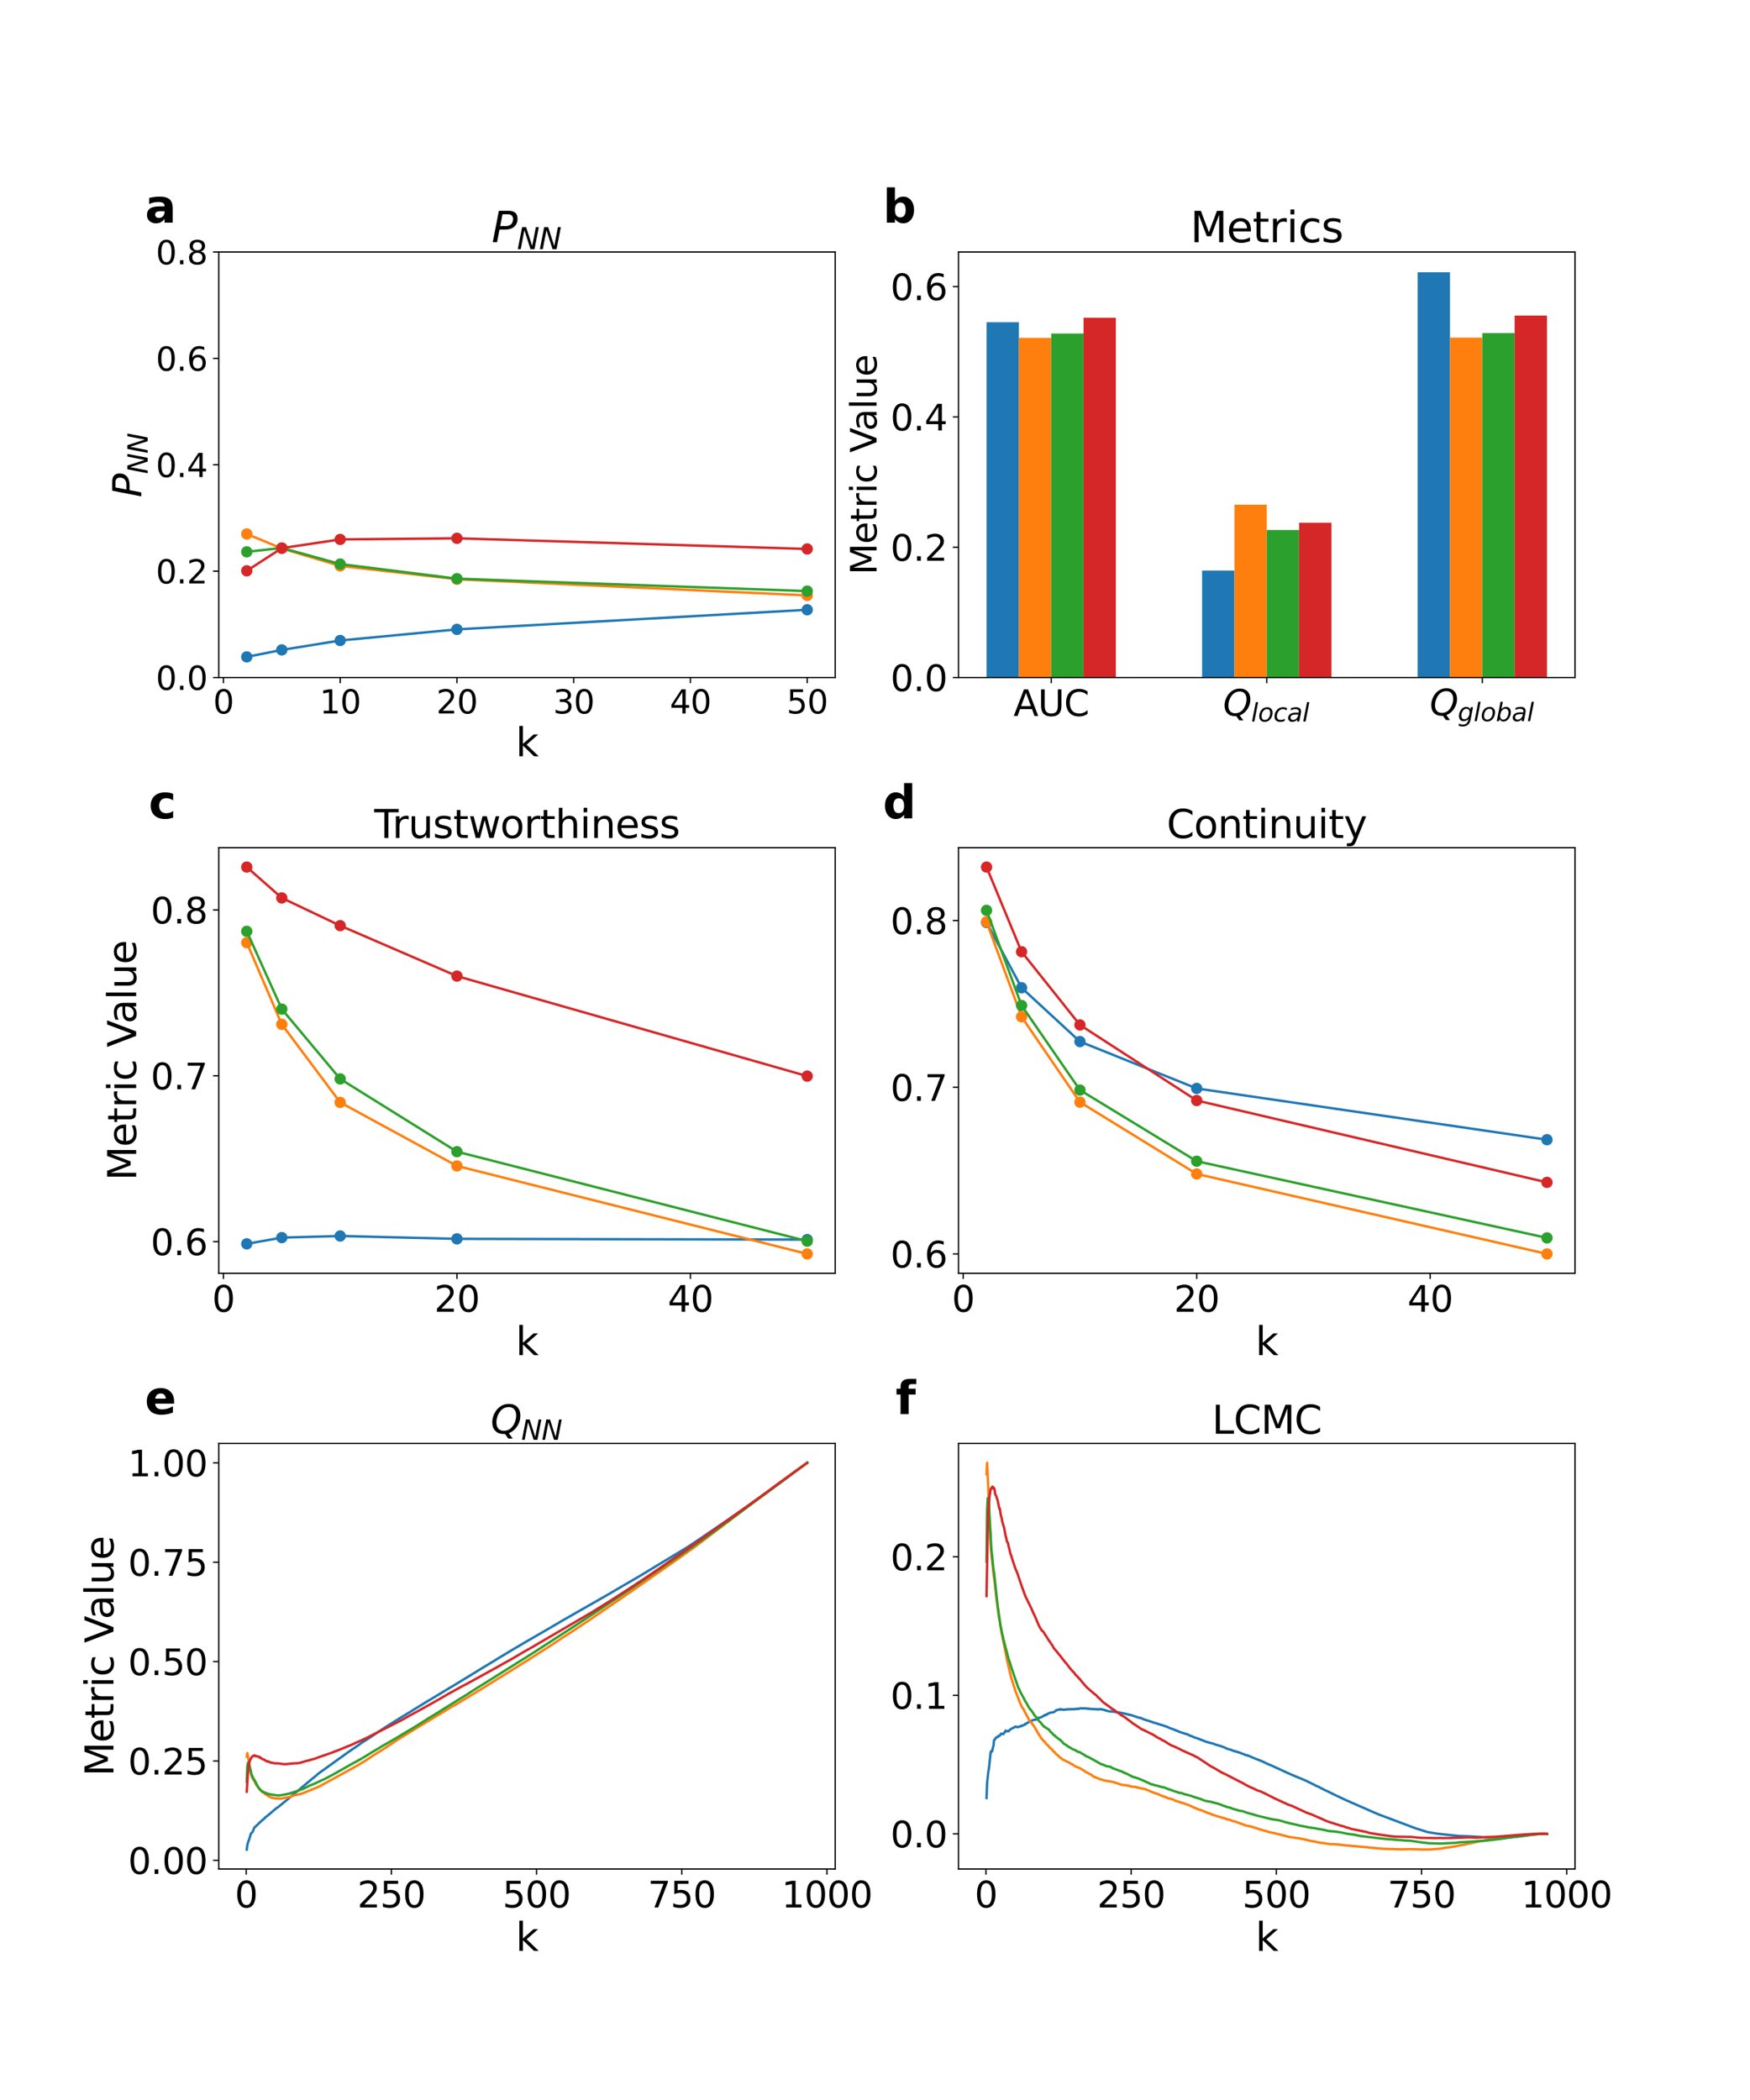 <?xml version="1.0" encoding="utf-8" standalone="no"?>
<!DOCTYPE svg PUBLIC "-//W3C//DTD SVG 1.1//EN"
  "http://www.w3.org/Graphics/SVG/1.1/DTD/svg11.dtd">
<svg xmlns:xlink="http://www.w3.org/1999/xlink" width="1080pt" height="1296pt" viewBox="0 0 1080 1296" xmlns="http://www.w3.org/2000/svg" version="1.1">
 <defs>
  <style type="text/css">*{stroke-linejoin: round; stroke-linecap: butt}</style>
 </defs>
 <g id="figure_1">
  <g id="patch_1">
   <path d="M 0 1296 
L 1080 1296 
L 1080 0 
L 0 0 
z
" style="fill: #ffffff"/>
  </g>
  <g id="axes_1">
   <g id="patch_2">
    <path d="M 135 418.131 
L 515.455 418.131 
L 515.455 155.52 
L 135 155.52 
z
" style="fill: #ffffff"/>
   </g>
   <g id="matplotlib.axis_1">
    <g id="xtick_1">
     <g id="line2d_1">
      <defs>
       <path id="m7580a7e8f5" d="M 0 0 
L 0 3.5 
" style="stroke: #000000; stroke-width: 0.8"/>
      </defs>
      <g>
       <use xlink:href="#m7580a7e8f5" x="137.882" y="418.131" style="stroke: #000000; stroke-width: 0.8"/>
      </g>
     </g>
     <g id="text_1">
      <!-- 0 -->
      <g transform="translate(131.52 440.327) scale(0.2 -0.2)">
       <defs>
        <path id="DejaVuSans-30" d="M 2034 4250 
Q 1547 4250 1301 3770 
Q 1056 3291 1056 2328 
Q 1056 1369 1301 889 
Q 1547 409 2034 409 
Q 2525 409 2770 889 
Q 3016 1369 3016 2328 
Q 3016 3291 2770 3770 
Q 2525 4250 2034 4250 
z
M 2034 4750 
Q 2819 4750 3233 4129 
Q 3647 3509 3647 2328 
Q 3647 1150 3233 529 
Q 2819 -91 2034 -91 
Q 1250 -91 836 529 
Q 422 1150 422 2328 
Q 422 3509 836 4129 
Q 1250 4750 2034 4750 
z
" transform="scale(0.016)"/>
       </defs>
       <use xlink:href="#DejaVuSans-30"/>
      </g>
     </g>
    </g>
    <g id="xtick_2">
     <g id="line2d_2">
      <g>
       <use xlink:href="#m7580a7e8f5" x="209.938" y="418.131" style="stroke: #000000; stroke-width: 0.8"/>
      </g>
     </g>
     <g id="text_2">
      <!-- 10 -->
      <g transform="translate(197.213 440.327) scale(0.2 -0.2)">
       <defs>
        <path id="DejaVuSans-31" d="M 794 531 
L 1825 531 
L 1825 4091 
L 703 3866 
L 703 4441 
L 1819 4666 
L 2450 4666 
L 2450 531 
L 3481 531 
L 3481 0 
L 794 0 
L 794 531 
z
" transform="scale(0.016)"/>
       </defs>
       <use xlink:href="#DejaVuSans-31"/>
       <use xlink:href="#DejaVuSans-30" x="63.623"/>
      </g>
     </g>
    </g>
    <g id="xtick_3">
     <g id="line2d_3">
      <g>
       <use xlink:href="#m7580a7e8f5" x="281.994" y="418.131" style="stroke: #000000; stroke-width: 0.8"/>
      </g>
     </g>
     <g id="text_3">
      <!-- 20 -->
      <g transform="translate(269.269 440.327) scale(0.2 -0.2)">
       <defs>
        <path id="DejaVuSans-32" d="M 1228 531 
L 3431 531 
L 3431 0 
L 469 0 
L 469 531 
Q 828 903 1448 1529 
Q 2069 2156 2228 2338 
Q 2531 2678 2651 2914 
Q 2772 3150 2772 3378 
Q 2772 3750 2511 3984 
Q 2250 4219 1831 4219 
Q 1534 4219 1204 4116 
Q 875 4013 500 3803 
L 500 4441 
Q 881 4594 1212 4672 
Q 1544 4750 1819 4750 
Q 2544 4750 2975 4387 
Q 3406 4025 3406 3419 
Q 3406 3131 3298 2873 
Q 3191 2616 2906 2266 
Q 2828 2175 2409 1742 
Q 1991 1309 1228 531 
z
" transform="scale(0.016)"/>
       </defs>
       <use xlink:href="#DejaVuSans-32"/>
       <use xlink:href="#DejaVuSans-30" x="63.623"/>
      </g>
     </g>
    </g>
    <g id="xtick_4">
     <g id="line2d_4">
      <g>
       <use xlink:href="#m7580a7e8f5" x="354.05" y="418.131" style="stroke: #000000; stroke-width: 0.8"/>
      </g>
     </g>
     <g id="text_4">
      <!-- 30 -->
      <g transform="translate(341.325 440.327) scale(0.2 -0.2)">
       <defs>
        <path id="DejaVuSans-33" d="M 2597 2516 
Q 3050 2419 3304 2112 
Q 3559 1806 3559 1356 
Q 3559 666 3084 287 
Q 2609 -91 1734 -91 
Q 1441 -91 1130 -33 
Q 819 25 488 141 
L 488 750 
Q 750 597 1062 519 
Q 1375 441 1716 441 
Q 2309 441 2620 675 
Q 2931 909 2931 1356 
Q 2931 1769 2642 2001 
Q 2353 2234 1838 2234 
L 1294 2234 
L 1294 2753 
L 1863 2753 
Q 2328 2753 2575 2939 
Q 2822 3125 2822 3475 
Q 2822 3834 2567 4026 
Q 2313 4219 1838 4219 
Q 1578 4219 1281 4162 
Q 984 4106 628 3988 
L 628 4550 
Q 988 4650 1302 4700 
Q 1616 4750 1894 4750 
Q 2613 4750 3031 4423 
Q 3450 4097 3450 3541 
Q 3450 3153 3228 2886 
Q 3006 2619 2597 2516 
z
" transform="scale(0.016)"/>
       </defs>
       <use xlink:href="#DejaVuSans-33"/>
       <use xlink:href="#DejaVuSans-30" x="63.623"/>
      </g>
     </g>
    </g>
    <g id="xtick_5">
     <g id="line2d_5">
      <g>
       <use xlink:href="#m7580a7e8f5" x="426.105" y="418.131" style="stroke: #000000; stroke-width: 0.8"/>
      </g>
     </g>
     <g id="text_5">
      <!-- 40 -->
      <g transform="translate(413.38 440.327) scale(0.2 -0.2)">
       <defs>
        <path id="DejaVuSans-34" d="M 2419 4116 
L 825 1625 
L 2419 1625 
L 2419 4116 
z
M 2253 4666 
L 3047 4666 
L 3047 1625 
L 3713 1625 
L 3713 1100 
L 3047 1100 
L 3047 0 
L 2419 0 
L 2419 1100 
L 313 1100 
L 313 1709 
L 2253 4666 
z
" transform="scale(0.016)"/>
       </defs>
       <use xlink:href="#DejaVuSans-34"/>
       <use xlink:href="#DejaVuSans-30" x="63.623"/>
      </g>
     </g>
    </g>
    <g id="xtick_6">
     <g id="line2d_6">
      <g>
       <use xlink:href="#m7580a7e8f5" x="498.161" y="418.131" style="stroke: #000000; stroke-width: 0.8"/>
      </g>
     </g>
     <g id="text_6">
      <!-- 50 -->
      <g transform="translate(485.436 440.327) scale(0.2 -0.2)">
       <defs>
        <path id="DejaVuSans-35" d="M 691 4666 
L 3169 4666 
L 3169 4134 
L 1269 4134 
L 1269 2991 
Q 1406 3038 1543 3061 
Q 1681 3084 1819 3084 
Q 2600 3084 3056 2656 
Q 3513 2228 3513 1497 
Q 3513 744 3044 326 
Q 2575 -91 1722 -91 
Q 1428 -91 1123 -41 
Q 819 9 494 109 
L 494 744 
Q 775 591 1075 516 
Q 1375 441 1709 441 
Q 2250 441 2565 725 
Q 2881 1009 2881 1497 
Q 2881 1984 2565 2268 
Q 2250 2553 1709 2553 
Q 1456 2553 1204 2497 
Q 953 2441 691 2322 
L 691 4666 
z
" transform="scale(0.016)"/>
       </defs>
       <use xlink:href="#DejaVuSans-35"/>
       <use xlink:href="#DejaVuSans-30" x="63.623"/>
      </g>
     </g>
    </g>
    <g id="text_7">
     <!-- k -->
     <g transform="translate(318.279 466.723) scale(0.24 -0.24)">
      <defs>
       <path id="DejaVuSans-6b" d="M 581 4863 
L 1159 4863 
L 1159 1991 
L 2875 3500 
L 3609 3500 
L 1753 1863 
L 3688 0 
L 2938 0 
L 1159 1709 
L 1159 0 
L 581 0 
L 581 4863 
z
" transform="scale(0.016)"/>
      </defs>
      <use xlink:href="#DejaVuSans-6b"/>
     </g>
    </g>
   </g>
   <g id="matplotlib.axis_2">
    <g id="ytick_1">
     <g id="line2d_7">
      <defs>
       <path id="m1c5d2e46ca" d="M 0 0 
L -3.5 0 
" style="stroke: #000000; stroke-width: 0.8"/>
      </defs>
      <g>
       <use xlink:href="#m1c5d2e46ca" x="135" y="418.131" style="stroke: #000000; stroke-width: 0.8"/>
      </g>
     </g>
     <g id="text_8">
      <!-- 0.0 -->
      <g transform="translate(96.194 425.729) scale(0.2 -0.2)">
       <defs>
        <path id="DejaVuSans-2e" d="M 684 794 
L 1344 794 
L 1344 0 
L 684 0 
L 684 794 
z
" transform="scale(0.016)"/>
       </defs>
       <use xlink:href="#DejaVuSans-30"/>
       <use xlink:href="#DejaVuSans-2e" x="63.623"/>
       <use xlink:href="#DejaVuSans-30" x="95.41"/>
      </g>
     </g>
    </g>
    <g id="ytick_2">
     <g id="line2d_8">
      <g>
       <use xlink:href="#m1c5d2e46ca" x="135" y="352.478" style="stroke: #000000; stroke-width: 0.8"/>
      </g>
     </g>
     <g id="text_9">
      <!-- 0.2 -->
      <g transform="translate(96.194 360.076) scale(0.2 -0.2)">
       <use xlink:href="#DejaVuSans-30"/>
       <use xlink:href="#DejaVuSans-2e" x="63.623"/>
       <use xlink:href="#DejaVuSans-32" x="95.41"/>
      </g>
     </g>
    </g>
    <g id="ytick_3">
     <g id="line2d_9">
      <g>
       <use xlink:href="#m1c5d2e46ca" x="135" y="286.825" style="stroke: #000000; stroke-width: 0.8"/>
      </g>
     </g>
     <g id="text_10">
      <!-- 0.4 -->
      <g transform="translate(96.194 294.424) scale(0.2 -0.2)">
       <use xlink:href="#DejaVuSans-30"/>
       <use xlink:href="#DejaVuSans-2e" x="63.623"/>
       <use xlink:href="#DejaVuSans-34" x="95.41"/>
      </g>
     </g>
    </g>
    <g id="ytick_4">
     <g id="line2d_10">
      <g>
       <use xlink:href="#m1c5d2e46ca" x="135" y="221.173" style="stroke: #000000; stroke-width: 0.8"/>
      </g>
     </g>
     <g id="text_11">
      <!-- 0.6 -->
      <g transform="translate(96.194 228.771) scale(0.2 -0.2)">
       <defs>
        <path id="DejaVuSans-36" d="M 2113 2584 
Q 1688 2584 1439 2293 
Q 1191 2003 1191 1497 
Q 1191 994 1439 701 
Q 1688 409 2113 409 
Q 2538 409 2786 701 
Q 3034 994 3034 1497 
Q 3034 2003 2786 2293 
Q 2538 2584 2113 2584 
z
M 3366 4563 
L 3366 3988 
Q 3128 4100 2886 4159 
Q 2644 4219 2406 4219 
Q 1781 4219 1451 3797 
Q 1122 3375 1075 2522 
Q 1259 2794 1537 2939 
Q 1816 3084 2150 3084 
Q 2853 3084 3261 2657 
Q 3669 2231 3669 1497 
Q 3669 778 3244 343 
Q 2819 -91 2113 -91 
Q 1303 -91 875 529 
Q 447 1150 447 2328 
Q 447 3434 972 4092 
Q 1497 4750 2381 4750 
Q 2619 4750 2861 4703 
Q 3103 4656 3366 4563 
z
" transform="scale(0.016)"/>
       </defs>
       <use xlink:href="#DejaVuSans-30"/>
       <use xlink:href="#DejaVuSans-2e" x="63.623"/>
       <use xlink:href="#DejaVuSans-36" x="95.41"/>
      </g>
     </g>
    </g>
    <g id="ytick_5">
     <g id="line2d_11">
      <g>
       <use xlink:href="#m1c5d2e46ca" x="135" y="155.52" style="stroke: #000000; stroke-width: 0.8"/>
      </g>
     </g>
     <g id="text_12">
      <!-- 0.8 -->
      <g transform="translate(96.194 163.118) scale(0.2 -0.2)">
       <defs>
        <path id="DejaVuSans-38" d="M 2034 2216 
Q 1584 2216 1326 1975 
Q 1069 1734 1069 1313 
Q 1069 891 1326 650 
Q 1584 409 2034 409 
Q 2484 409 2743 651 
Q 3003 894 3003 1313 
Q 3003 1734 2745 1975 
Q 2488 2216 2034 2216 
z
M 1403 2484 
Q 997 2584 770 2862 
Q 544 3141 544 3541 
Q 544 4100 942 4425 
Q 1341 4750 2034 4750 
Q 2731 4750 3128 4425 
Q 3525 4100 3525 3541 
Q 3525 3141 3298 2862 
Q 3072 2584 2669 2484 
Q 3125 2378 3379 2068 
Q 3634 1759 3634 1313 
Q 3634 634 3220 271 
Q 2806 -91 2034 -91 
Q 1263 -91 848 271 
Q 434 634 434 1313 
Q 434 1759 690 2068 
Q 947 2378 1403 2484 
z
M 1172 3481 
Q 1172 3119 1398 2916 
Q 1625 2713 2034 2713 
Q 2441 2713 2670 2916 
Q 2900 3119 2900 3481 
Q 2900 3844 2670 4047 
Q 2441 4250 2034 4250 
Q 1625 4250 1398 4047 
Q 1172 3844 1172 3481 
z
" transform="scale(0.016)"/>
       </defs>
       <use xlink:href="#DejaVuSans-30"/>
       <use xlink:href="#DejaVuSans-2e" x="63.623"/>
       <use xlink:href="#DejaVuSans-38" x="95.41"/>
      </g>
     </g>
    </g>
    <g id="text_13">
     <!-- $P_{NN}$ -->
     <g transform="translate(87.203 306.985) rotate(-90) scale(0.24 -0.24)">
      <defs>
       <path id="DejaVuSans-Oblique-50" d="M 1081 4666 
L 2541 4666 
Q 3178 4666 3512 4369 
Q 3847 4072 3847 3500 
Q 3847 2731 3353 2303 
Q 2859 1875 1966 1875 
L 1172 1875 
L 806 0 
L 172 0 
L 1081 4666 
z
M 1613 4147 
L 1275 2394 
L 2069 2394 
Q 2606 2394 2893 2669 
Q 3181 2944 3181 3456 
Q 3181 3784 2986 3965 
Q 2791 4147 2438 4147 
L 1613 4147 
z
" transform="scale(0.016)"/>
       <path id="DejaVuSans-Oblique-4e" d="M 1081 4666 
L 1931 4666 
L 3219 666 
L 4000 4666 
L 4616 4666 
L 3706 0 
L 2853 0 
L 1569 4025 
L 788 0 
L 172 0 
L 1081 4666 
z
" transform="scale(0.016)"/>
      </defs>
      <use xlink:href="#DejaVuSans-Oblique-50" transform="translate(0 0.094)"/>
      <use xlink:href="#DejaVuSans-Oblique-4e" transform="translate(60.303 -16.312) scale(0.7)"/>
      <use xlink:href="#DejaVuSans-Oblique-4e" transform="translate(112.666 -16.312) scale(0.7)"/>
     </g>
    </g>
   </g>
   <g id="line2d_12">
    <path d="M 152.293 405.401 
L 173.91 401.089 
L 209.938 395.284 
L 281.994 388.41 
L 498.161 376.322 
" clip-path="url(#pc9df36ff12)" style="fill: none; stroke: #1f77b4; stroke-width: 1.5; stroke-linecap: square"/>
    <defs>
     <path id="m5f56a6f073" d="M 0 3 
C 0.796 3 1.559 2.684 2.121 2.121 
C 2.684 1.559 3 0.796 3 0 
C 3 -0.796 2.684 -1.559 2.121 -2.121 
C 1.559 -2.684 0.796 -3 0 -3 
C -0.796 -3 -1.559 -2.684 -2.121 -2.121 
C -2.684 -1.559 -3 -0.796 -3 0 
C -3 0.796 -2.684 1.559 -2.121 2.121 
C -1.559 2.684 -0.796 3 0 3 
z
" style="stroke: #1f77b4"/>
    </defs>
    <g clip-path="url(#pc9df36ff12)">
     <use xlink:href="#m5f56a6f073" x="152.293" y="405.401" style="fill: #1f77b4; stroke: #1f77b4"/>
     <use xlink:href="#m5f56a6f073" x="173.91" y="401.089" style="fill: #1f77b4; stroke: #1f77b4"/>
     <use xlink:href="#m5f56a6f073" x="209.938" y="395.284" style="fill: #1f77b4; stroke: #1f77b4"/>
     <use xlink:href="#m5f56a6f073" x="281.994" y="388.41" style="fill: #1f77b4; stroke: #1f77b4"/>
     <use xlink:href="#m5f56a6f073" x="498.161" y="376.322" style="fill: #1f77b4; stroke: #1f77b4"/>
    </g>
   </g>
   <g id="line2d_13">
    <path d="M 152.293 329.53 
L 173.91 338.492 
L 209.938 349.253 
L 281.994 357.451 
L 498.161 367.469 
" clip-path="url(#pc9df36ff12)" style="fill: none; stroke: #ff7f0e; stroke-width: 1.5; stroke-linecap: square"/>
    <defs>
     <path id="m49ccca7d1c" d="M 0 3 
C 0.796 3 1.559 2.684 2.121 2.121 
C 2.684 1.559 3 0.796 3 0 
C 3 -0.796 2.684 -1.559 2.121 -2.121 
C 1.559 -2.684 0.796 -3 0 -3 
C -0.796 -3 -1.559 -2.684 -2.121 -2.121 
C -2.684 -1.559 -3 -0.796 -3 0 
C -3 0.796 -2.684 1.559 -2.121 2.121 
C -1.559 2.684 -0.796 3 0 3 
z
" style="stroke: #ff7f0e"/>
    </defs>
    <g clip-path="url(#pc9df36ff12)">
     <use xlink:href="#m49ccca7d1c" x="152.293" y="329.53" style="fill: #ff7f0e; stroke: #ff7f0e"/>
     <use xlink:href="#m49ccca7d1c" x="173.91" y="338.492" style="fill: #ff7f0e; stroke: #ff7f0e"/>
     <use xlink:href="#m49ccca7d1c" x="209.938" y="349.253" style="fill: #ff7f0e; stroke: #ff7f0e"/>
     <use xlink:href="#m49ccca7d1c" x="281.994" y="357.451" style="fill: #ff7f0e; stroke: #ff7f0e"/>
     <use xlink:href="#m49ccca7d1c" x="498.161" y="367.469" style="fill: #ff7f0e; stroke: #ff7f0e"/>
    </g>
   </g>
   <g id="line2d_14">
    <path d="M 152.293 340.563 
L 173.91 338.152 
L 209.938 348.099 
L 281.994 357.129 
L 498.161 364.8 
" clip-path="url(#pc9df36ff12)" style="fill: none; stroke: #2ca02c; stroke-width: 1.5; stroke-linecap: square"/>
    <defs>
     <path id="mbe5ed22d59" d="M 0 3 
C 0.796 3 1.559 2.684 2.121 2.121 
C 2.684 1.559 3 0.796 3 0 
C 3 -0.796 2.684 -1.559 2.121 -2.121 
C 1.559 -2.684 0.796 -3 0 -3 
C -0.796 -3 -1.559 -2.684 -2.121 -2.121 
C -2.684 -1.559 -3 -0.796 -3 0 
C -3 0.796 -2.684 1.559 -2.121 2.121 
C -1.559 2.684 -0.796 3 0 3 
z
" style="stroke: #2ca02c"/>
    </defs>
    <g clip-path="url(#pc9df36ff12)">
     <use xlink:href="#mbe5ed22d59" x="152.293" y="340.563" style="fill: #2ca02c; stroke: #2ca02c"/>
     <use xlink:href="#mbe5ed22d59" x="173.91" y="338.152" style="fill: #2ca02c; stroke: #2ca02c"/>
     <use xlink:href="#mbe5ed22d59" x="209.938" y="348.099" style="fill: #2ca02c; stroke: #2ca02c"/>
     <use xlink:href="#mbe5ed22d59" x="281.994" y="357.129" style="fill: #2ca02c; stroke: #2ca02c"/>
     <use xlink:href="#mbe5ed22d59" x="498.161" y="364.8" style="fill: #2ca02c; stroke: #2ca02c"/>
    </g>
   </g>
   <g id="line2d_15">
    <path d="M 152.293 352.274 
L 173.91 338.288 
L 209.938 332.891 
L 281.994 332.212 
L 498.161 338.791 
" clip-path="url(#pc9df36ff12)" style="fill: none; stroke: #d62728; stroke-width: 1.5; stroke-linecap: square"/>
    <defs>
     <path id="m9d23dad2e1" d="M 0 3 
C 0.796 3 1.559 2.684 2.121 2.121 
C 2.684 1.559 3 0.796 3 0 
C 3 -0.796 2.684 -1.559 2.121 -2.121 
C 1.559 -2.684 0.796 -3 0 -3 
C -0.796 -3 -1.559 -2.684 -2.121 -2.121 
C -2.684 -1.559 -3 -0.796 -3 0 
C -3 0.796 -2.684 1.559 -2.121 2.121 
C -1.559 2.684 -0.796 3 0 3 
z
" style="stroke: #d62728"/>
    </defs>
    <g clip-path="url(#pc9df36ff12)">
     <use xlink:href="#m9d23dad2e1" x="152.293" y="352.274" style="fill: #d62728; stroke: #d62728"/>
     <use xlink:href="#m9d23dad2e1" x="173.91" y="338.288" style="fill: #d62728; stroke: #d62728"/>
     <use xlink:href="#m9d23dad2e1" x="209.938" y="332.891" style="fill: #d62728; stroke: #d62728"/>
     <use xlink:href="#m9d23dad2e1" x="281.994" y="332.212" style="fill: #d62728; stroke: #d62728"/>
     <use xlink:href="#m9d23dad2e1" x="498.161" y="338.791" style="fill: #d62728; stroke: #d62728"/>
    </g>
   </g>
   <g id="patch_3">
    <path d="M 135 418.131 
L 135 155.52 
" style="fill: none; stroke: #000000; stroke-width: 0.8; stroke-linejoin: miter; stroke-linecap: square"/>
   </g>
   <g id="patch_4">
    <path d="M 515.455 418.131 
L 515.455 155.52 
" style="fill: none; stroke: #000000; stroke-width: 0.8; stroke-linejoin: miter; stroke-linecap: square"/>
   </g>
   <g id="patch_5">
    <path d="M 135 418.131 
L 515.455 418.131 
" style="fill: none; stroke: #000000; stroke-width: 0.8; stroke-linejoin: miter; stroke-linecap: square"/>
   </g>
   <g id="patch_6">
    <path d="M 135 155.52 
L 515.455 155.52 
" style="fill: none; stroke: #000000; stroke-width: 0.8; stroke-linejoin: miter; stroke-linecap: square"/>
   </g>
   <g id="text_14">
    <!-- a -->
    <g transform="translate(89.473 137.404) scale(0.28 -0.28)">
     <defs>
      <path id="DejaVuSans-Bold-61" d="M 2106 1575 
Q 1756 1575 1579 1456 
Q 1403 1338 1403 1106 
Q 1403 894 1545 773 
Q 1688 653 1941 653 
Q 2256 653 2472 879 
Q 2688 1106 2688 1447 
L 2688 1575 
L 2106 1575 
z
M 3816 1997 
L 3816 0 
L 2688 0 
L 2688 519 
Q 2463 200 2181 54 
Q 1900 -91 1497 -91 
Q 953 -91 614 226 
Q 275 544 275 1050 
Q 275 1666 698 1953 
Q 1122 2241 2028 2241 
L 2688 2241 
L 2688 2328 
Q 2688 2594 2478 2717 
Q 2269 2841 1825 2841 
Q 1466 2841 1156 2769 
Q 847 2697 581 2553 
L 581 3406 
Q 941 3494 1303 3539 
Q 1666 3584 2028 3584 
Q 2975 3584 3395 3211 
Q 3816 2838 3816 1997 
z
" transform="scale(0.016)"/>
     </defs>
     <use xlink:href="#DejaVuSans-Bold-61"/>
    </g>
   </g>
   <g id="text_15">
    <!-- $P_{NN}$ -->
    <g transform="translate(303.387 149.52) scale(0.26 -0.26)">
     <use xlink:href="#DejaVuSans-Oblique-50" transform="translate(0 0.094)"/>
     <use xlink:href="#DejaVuSans-Oblique-4e" transform="translate(60.303 -16.312) scale(0.7)"/>
     <use xlink:href="#DejaVuSans-Oblique-4e" transform="translate(112.666 -16.312) scale(0.7)"/>
    </g>
   </g>
  </g>
  <g id="axes_2">
   <g id="patch_7">
    <path d="M 591.545 418.131 
L 972 418.131 
L 972 155.52 
L 591.545 155.52 
z
" style="fill: #ffffff"/>
   </g>
   <g id="patch_8">
    <path d="M 608.839 418.131 
L 628.793 418.131 
L 628.793 198.85 
L 608.839 198.85 
z
" clip-path="url(#pd25774e52e)" style="fill: #1f77b4"/>
   </g>
   <g id="patch_9">
    <path d="M 741.865 418.131 
L 761.819 418.131 
L 761.819 352.126 
L 741.865 352.126 
z
" clip-path="url(#pd25774e52e)" style="fill: #1f77b4"/>
   </g>
   <g id="patch_10">
    <path d="M 874.891 418.131 
L 894.845 418.131 
L 894.845 168.025 
L 874.891 168.025 
z
" clip-path="url(#pd25774e52e)" style="fill: #1f77b4"/>
   </g>
   <g id="patch_11">
    <path d="M 628.793 418.131 
L 648.747 418.131 
L 648.747 208.504 
L 628.793 208.504 
z
" clip-path="url(#pd25774e52e)" style="fill: #ff7f0e"/>
   </g>
   <g id="patch_12">
    <path d="M 761.819 418.131 
L 781.773 418.131 
L 781.773 311.469 
L 761.819 311.469 
z
" clip-path="url(#pd25774e52e)" style="fill: #ff7f0e"/>
   </g>
   <g id="patch_13">
    <path d="M 894.845 418.131 
L 914.799 418.131 
L 914.799 208.378 
L 894.845 208.378 
z
" clip-path="url(#pd25774e52e)" style="fill: #ff7f0e"/>
   </g>
   <g id="patch_14">
    <path d="M 648.747 418.131 
L 668.701 418.131 
L 668.701 205.819 
L 648.747 205.819 
z
" clip-path="url(#pd25774e52e)" style="fill: #2ca02c"/>
   </g>
   <g id="patch_15">
    <path d="M 781.773 418.131 
L 801.727 418.131 
L 801.727 327.086 
L 781.773 327.086 
z
" clip-path="url(#pd25774e52e)" style="fill: #2ca02c"/>
   </g>
   <g id="patch_16">
    <path d="M 914.799 418.131 
L 934.753 418.131 
L 934.753 205.536 
L 914.799 205.536 
z
" clip-path="url(#pd25774e52e)" style="fill: #2ca02c"/>
   </g>
   <g id="patch_17">
    <path d="M 668.701 418.131 
L 688.654 418.131 
L 688.654 196.122 
L 668.701 196.122 
z
" clip-path="url(#pd25774e52e)" style="fill: #d62728"/>
   </g>
   <g id="patch_18">
    <path d="M 801.727 418.131 
L 821.681 418.131 
L 821.681 322.586 
L 801.727 322.586 
z
" clip-path="url(#pd25774e52e)" style="fill: #d62728"/>
   </g>
   <g id="patch_19">
    <path d="M 934.753 418.131 
L 954.707 418.131 
L 954.707 194.742 
L 934.753 194.742 
z
" clip-path="url(#pd25774e52e)" style="fill: #d62728"/>
   </g>
   <g id="matplotlib.axis_3">
    <g id="xtick_7">
     <g id="line2d_16">
      <g>
       <use xlink:href="#m7580a7e8f5" x="648.747" y="418.131" style="stroke: #000000; stroke-width: 0.8"/>
      </g>
     </g>
     <g id="text_16">
      <!-- AUC -->
      <g transform="translate(625.49 441.847) scale(0.22 -0.22)">
       <defs>
        <path id="DejaVuSans-41" d="M 2188 4044 
L 1331 1722 
L 3047 1722 
L 2188 4044 
z
M 1831 4666 
L 2547 4666 
L 4325 0 
L 3669 0 
L 3244 1197 
L 1141 1197 
L 716 0 
L 50 0 
L 1831 4666 
z
" transform="scale(0.016)"/>
        <path id="DejaVuSans-55" d="M 556 4666 
L 1191 4666 
L 1191 1831 
Q 1191 1081 1462 751 
Q 1734 422 2344 422 
Q 2950 422 3222 751 
Q 3494 1081 3494 1831 
L 3494 4666 
L 4128 4666 
L 4128 1753 
Q 4128 841 3676 375 
Q 3225 -91 2344 -91 
Q 1459 -91 1007 375 
Q 556 841 556 1753 
L 556 4666 
z
" transform="scale(0.016)"/>
        <path id="DejaVuSans-43" d="M 4122 4306 
L 4122 3641 
Q 3803 3938 3442 4084 
Q 3081 4231 2675 4231 
Q 1875 4231 1450 3742 
Q 1025 3253 1025 2328 
Q 1025 1406 1450 917 
Q 1875 428 2675 428 
Q 3081 428 3442 575 
Q 3803 722 4122 1019 
L 4122 359 
Q 3791 134 3420 21 
Q 3050 -91 2638 -91 
Q 1578 -91 968 557 
Q 359 1206 359 2328 
Q 359 3453 968 4101 
Q 1578 4750 2638 4750 
Q 3056 4750 3426 4639 
Q 3797 4528 4122 4306 
z
" transform="scale(0.016)"/>
       </defs>
       <use xlink:href="#DejaVuSans-41"/>
       <use xlink:href="#DejaVuSans-55" x="68.408"/>
       <use xlink:href="#DejaVuSans-43" x="141.602"/>
      </g>
     </g>
    </g>
    <g id="xtick_8">
     <g id="line2d_17">
      <g>
       <use xlink:href="#m7580a7e8f5" x="781.773" y="418.131" style="stroke: #000000; stroke-width: 0.8"/>
      </g>
     </g>
     <g id="text_17">
      <!-- $Q_{local}$ -->
      <g transform="translate(754.823 441.847) scale(0.22 -0.22)">
       <defs>
        <path id="DejaVuSans-Oblique-51" d="M 2309 -84 
Q 2275 -88 2237 -89 
Q 2200 -91 2125 -91 
Q 1250 -91 756 411 
Q 263 913 263 1797 
Q 263 2319 452 2844 
Q 641 3369 978 3788 
Q 1369 4269 1858 4509 
Q 2347 4750 2938 4750 
Q 3794 4750 4287 4245 
Q 4781 3741 4781 2869 
Q 4781 1928 4265 1147 
Q 3750 366 2919 44 
L 3553 -825 
L 2847 -825 
L 2309 -84 
z
M 2919 4238 
Q 2400 4238 2003 3986 
Q 1606 3734 1313 3219 
Q 1125 2891 1026 2522 
Q 928 2153 928 1778 
Q 928 1128 1239 775 
Q 1550 422 2119 422 
Q 2631 422 3032 676 
Q 3434 931 3719 1434 
Q 3909 1772 4009 2142 
Q 4109 2513 4109 2881 
Q 4109 3528 3796 3883 
Q 3484 4238 2919 4238 
z
" transform="scale(0.016)"/>
        <path id="DejaVuSans-Oblique-6c" d="M 1172 4863 
L 1747 4863 
L 800 0 
L 225 0 
L 1172 4863 
z
" transform="scale(0.016)"/>
        <path id="DejaVuSans-Oblique-6f" d="M 1625 -91 
Q 1009 -91 651 289 
Q 294 669 294 1325 
Q 294 1706 417 2101 
Q 541 2497 738 2766 
Q 1047 3184 1428 3384 
Q 1809 3584 2291 3584 
Q 2888 3584 3255 3212 
Q 3622 2841 3622 2241 
Q 3622 1825 3500 1412 
Q 3378 1000 3181 728 
Q 2875 309 2494 109 
Q 2113 -91 1625 -91 
z
M 891 1344 
Q 891 869 1089 633 
Q 1288 397 1691 397 
Q 2269 397 2648 901 
Q 3028 1406 3028 2181 
Q 3028 2634 2825 2865 
Q 2622 3097 2228 3097 
Q 1903 3097 1650 2945 
Q 1397 2794 1197 2484 
Q 1050 2253 970 1956 
Q 891 1659 891 1344 
z
" transform="scale(0.016)"/>
        <path id="DejaVuSans-Oblique-63" d="M 3431 3366 
L 3316 2797 
Q 3109 2947 2876 3022 
Q 2644 3097 2394 3097 
Q 2119 3097 1870 3000 
Q 1622 2903 1453 2725 
Q 1184 2453 1037 2087 
Q 891 1722 891 1331 
Q 891 859 1127 628 
Q 1363 397 1844 397 
Q 2081 397 2348 469 
Q 2616 541 2906 684 
L 2797 116 
Q 2547 13 2283 -39 
Q 2019 -91 1741 -91 
Q 1044 -91 669 257 
Q 294 606 294 1253 
Q 294 1797 489 2255 
Q 684 2713 1069 3078 
Q 1331 3328 1684 3456 
Q 2038 3584 2456 3584 
Q 2700 3584 2940 3529 
Q 3181 3475 3431 3366 
z
" transform="scale(0.016)"/>
        <path id="DejaVuSans-Oblique-61" d="M 3438 1997 
L 3047 0 
L 2472 0 
L 2578 531 
Q 2325 219 2001 64 
Q 1678 -91 1281 -91 
Q 834 -91 548 182 
Q 263 456 263 884 
Q 263 1497 752 1853 
Q 1241 2209 2100 2209 
L 2900 2209 
L 2931 2363 
Q 2938 2388 2941 2417 
Q 2944 2447 2944 2509 
Q 2944 2788 2717 2942 
Q 2491 3097 2081 3097 
Q 1800 3097 1504 3025 
Q 1209 2953 897 2809 
L 997 3341 
Q 1322 3463 1633 3523 
Q 1944 3584 2234 3584 
Q 2853 3584 3176 3315 
Q 3500 3047 3500 2534 
Q 3500 2431 3484 2292 
Q 3469 2153 3438 1997 
z
M 2816 1759 
L 2241 1759 
Q 1534 1759 1195 1570 
Q 856 1381 856 984 
Q 856 709 1029 553 
Q 1203 397 1509 397 
Q 1978 397 2328 733 
Q 2678 1069 2791 1631 
L 2816 1759 
z
" transform="scale(0.016)"/>
       </defs>
       <use xlink:href="#DejaVuSans-Oblique-51" transform="translate(0 0.781)"/>
       <use xlink:href="#DejaVuSans-Oblique-6c" transform="translate(78.711 -15.625) scale(0.7)"/>
       <use xlink:href="#DejaVuSans-Oblique-6f" transform="translate(98.159 -15.625) scale(0.7)"/>
       <use xlink:href="#DejaVuSans-Oblique-63" transform="translate(140.986 -15.625) scale(0.7)"/>
       <use xlink:href="#DejaVuSans-Oblique-61" transform="translate(179.473 -15.625) scale(0.7)"/>
       <use xlink:href="#DejaVuSans-Oblique-6c" transform="translate(222.368 -15.625) scale(0.7)"/>
      </g>
     </g>
    </g>
    <g id="xtick_9">
     <g id="line2d_18">
      <g>
       <use xlink:href="#m7580a7e8f5" x="914.799" y="418.131" style="stroke: #000000; stroke-width: 0.8"/>
      </g>
     </g>
     <g id="text_18">
      <!-- $Q_{global}$ -->
      <g transform="translate(882.349 441.631) scale(0.22 -0.22)">
       <defs>
        <path id="DejaVuSans-Oblique-67" d="M 3816 3500 
L 3219 434 
Q 3047 -456 2561 -893 
Q 2075 -1331 1253 -1331 
Q 950 -1331 690 -1286 
Q 431 -1241 206 -1147 
L 313 -588 
Q 525 -725 762 -790 
Q 1000 -856 1269 -856 
Q 1816 -856 2167 -557 
Q 2519 -259 2631 300 
L 2681 563 
Q 2441 288 2122 144 
Q 1803 0 1434 0 
Q 903 0 598 351 
Q 294 703 294 1319 
Q 294 1803 478 2267 
Q 663 2731 997 3091 
Q 1219 3328 1514 3456 
Q 1809 3584 2131 3584 
Q 2484 3584 2746 3420 
Q 3009 3256 3138 2956 
L 3238 3500 
L 3816 3500 
z
M 2950 2216 
Q 2950 2641 2750 2872 
Q 2550 3103 2181 3103 
Q 1953 3103 1747 3012 
Q 1541 2922 1394 2759 
Q 1156 2491 1023 2127 
Q 891 1763 891 1375 
Q 891 944 1092 712 
Q 1294 481 1672 481 
Q 2219 481 2584 976 
Q 2950 1472 2950 2216 
z
" transform="scale(0.016)"/>
        <path id="DejaVuSans-Oblique-62" d="M 3169 2138 
Q 3169 2591 2961 2847 
Q 2753 3103 2388 3103 
Q 2122 3103 1889 2973 
Q 1656 2844 1484 2597 
Q 1303 2338 1198 1995 
Q 1094 1653 1094 1313 
Q 1094 881 1298 636 
Q 1503 391 1863 391 
Q 2134 391 2365 517 
Q 2597 644 2772 891 
Q 2950 1147 3059 1487 
Q 3169 1828 3169 2138 
z
M 1381 2969 
Q 1594 3256 1914 3420 
Q 2234 3584 2584 3584 
Q 3122 3584 3439 3221 
Q 3756 2859 3756 2241 
Q 3756 1734 3570 1259 
Q 3384 784 3041 416 
Q 2816 172 2522 40 
Q 2228 -91 1906 -91 
Q 1566 -91 1316 65 
Q 1066 222 909 531 
L 806 0 
L 231 0 
L 1178 4863 
L 1753 4863 
L 1381 2969 
z
" transform="scale(0.016)"/>
       </defs>
       <use xlink:href="#DejaVuSans-Oblique-51" transform="translate(0 0.781)"/>
       <use xlink:href="#DejaVuSans-Oblique-67" transform="translate(78.711 -15.625) scale(0.7)"/>
       <use xlink:href="#DejaVuSans-Oblique-6c" transform="translate(123.145 -15.625) scale(0.7)"/>
       <use xlink:href="#DejaVuSans-Oblique-6f" transform="translate(142.593 -15.625) scale(0.7)"/>
       <use xlink:href="#DejaVuSans-Oblique-62" transform="translate(185.42 -15.625) scale(0.7)"/>
       <use xlink:href="#DejaVuSans-Oblique-61" transform="translate(229.854 -15.625) scale(0.7)"/>
       <use xlink:href="#DejaVuSans-Oblique-6c" transform="translate(272.749 -15.625) scale(0.7)"/>
      </g>
     </g>
    </g>
   </g>
   <g id="matplotlib.axis_4">
    <g id="ytick_6">
     <g id="line2d_19">
      <g>
       <use xlink:href="#m1c5d2e46ca" x="591.545" y="418.131" style="stroke: #000000; stroke-width: 0.8"/>
      </g>
     </g>
     <g id="text_19">
      <!-- 0.0 -->
      <g transform="translate(549.559 426.489) scale(0.22 -0.22)">
       <use xlink:href="#DejaVuSans-30"/>
       <use xlink:href="#DejaVuSans-2e" x="63.623"/>
       <use xlink:href="#DejaVuSans-30" x="95.41"/>
      </g>
     </g>
    </g>
    <g id="ytick_7">
     <g id="line2d_20">
      <g>
       <use xlink:href="#m1c5d2e46ca" x="591.545" y="337.708" style="stroke: #000000; stroke-width: 0.8"/>
      </g>
     </g>
     <g id="text_20">
      <!-- 0.2 -->
      <g transform="translate(549.559 346.066) scale(0.22 -0.22)">
       <use xlink:href="#DejaVuSans-30"/>
       <use xlink:href="#DejaVuSans-2e" x="63.623"/>
       <use xlink:href="#DejaVuSans-32" x="95.41"/>
      </g>
     </g>
    </g>
    <g id="ytick_8">
     <g id="line2d_21">
      <g>
       <use xlink:href="#m1c5d2e46ca" x="591.545" y="257.286" style="stroke: #000000; stroke-width: 0.8"/>
      </g>
     </g>
     <g id="text_21">
      <!-- 0.4 -->
      <g transform="translate(549.559 265.644) scale(0.22 -0.22)">
       <use xlink:href="#DejaVuSans-30"/>
       <use xlink:href="#DejaVuSans-2e" x="63.623"/>
       <use xlink:href="#DejaVuSans-34" x="95.41"/>
      </g>
     </g>
    </g>
    <g id="ytick_9">
     <g id="line2d_22">
      <g>
       <use xlink:href="#m1c5d2e46ca" x="591.545" y="176.863" style="stroke: #000000; stroke-width: 0.8"/>
      </g>
     </g>
     <g id="text_22">
      <!-- 0.6 -->
      <g transform="translate(549.559 185.222) scale(0.22 -0.22)">
       <use xlink:href="#DejaVuSans-30"/>
       <use xlink:href="#DejaVuSans-2e" x="63.623"/>
       <use xlink:href="#DejaVuSans-36" x="95.41"/>
      </g>
     </g>
    </g>
    <g id="text_23">
     <!-- Metric Value -->
     <g transform="translate(540.983 354.728) rotate(-90) scale(0.22 -0.22)">
      <defs>
       <path id="DejaVuSans-4d" d="M 628 4666 
L 1569 4666 
L 2759 1491 
L 3956 4666 
L 4897 4666 
L 4897 0 
L 4281 0 
L 4281 4097 
L 3078 897 
L 2444 897 
L 1241 4097 
L 1241 0 
L 628 0 
L 628 4666 
z
" transform="scale(0.016)"/>
       <path id="DejaVuSans-65" d="M 3597 1894 
L 3597 1613 
L 953 1613 
Q 991 1019 1311 708 
Q 1631 397 2203 397 
Q 2534 397 2845 478 
Q 3156 559 3463 722 
L 3463 178 
Q 3153 47 2828 -22 
Q 2503 -91 2169 -91 
Q 1331 -91 842 396 
Q 353 884 353 1716 
Q 353 2575 817 3079 
Q 1281 3584 2069 3584 
Q 2775 3584 3186 3129 
Q 3597 2675 3597 1894 
z
M 3022 2063 
Q 3016 2534 2758 2815 
Q 2500 3097 2075 3097 
Q 1594 3097 1305 2825 
Q 1016 2553 972 2059 
L 3022 2063 
z
" transform="scale(0.016)"/>
       <path id="DejaVuSans-74" d="M 1172 4494 
L 1172 3500 
L 2356 3500 
L 2356 3053 
L 1172 3053 
L 1172 1153 
Q 1172 725 1289 603 
Q 1406 481 1766 481 
L 2356 481 
L 2356 0 
L 1766 0 
Q 1100 0 847 248 
Q 594 497 594 1153 
L 594 3053 
L 172 3053 
L 172 3500 
L 594 3500 
L 594 4494 
L 1172 4494 
z
" transform="scale(0.016)"/>
       <path id="DejaVuSans-72" d="M 2631 2963 
Q 2534 3019 2420 3045 
Q 2306 3072 2169 3072 
Q 1681 3072 1420 2755 
Q 1159 2438 1159 1844 
L 1159 0 
L 581 0 
L 581 3500 
L 1159 3500 
L 1159 2956 
Q 1341 3275 1631 3429 
Q 1922 3584 2338 3584 
Q 2397 3584 2469 3576 
Q 2541 3569 2628 3553 
L 2631 2963 
z
" transform="scale(0.016)"/>
       <path id="DejaVuSans-69" d="M 603 3500 
L 1178 3500 
L 1178 0 
L 603 0 
L 603 3500 
z
M 603 4863 
L 1178 4863 
L 1178 4134 
L 603 4134 
L 603 4863 
z
" transform="scale(0.016)"/>
       <path id="DejaVuSans-63" d="M 3122 3366 
L 3122 2828 
Q 2878 2963 2633 3030 
Q 2388 3097 2138 3097 
Q 1578 3097 1268 2742 
Q 959 2388 959 1747 
Q 959 1106 1268 751 
Q 1578 397 2138 397 
Q 2388 397 2633 464 
Q 2878 531 3122 666 
L 3122 134 
Q 2881 22 2623 -34 
Q 2366 -91 2075 -91 
Q 1284 -91 818 406 
Q 353 903 353 1747 
Q 353 2603 823 3093 
Q 1294 3584 2113 3584 
Q 2378 3584 2631 3529 
Q 2884 3475 3122 3366 
z
" transform="scale(0.016)"/>
       <path id="DejaVuSans-20" transform="scale(0.016)"/>
       <path id="DejaVuSans-56" d="M 1831 0 
L 50 4666 
L 709 4666 
L 2188 738 
L 3669 4666 
L 4325 4666 
L 2547 0 
L 1831 0 
z
" transform="scale(0.016)"/>
       <path id="DejaVuSans-61" d="M 2194 1759 
Q 1497 1759 1228 1600 
Q 959 1441 959 1056 
Q 959 750 1161 570 
Q 1363 391 1709 391 
Q 2188 391 2477 730 
Q 2766 1069 2766 1631 
L 2766 1759 
L 2194 1759 
z
M 3341 1997 
L 3341 0 
L 2766 0 
L 2766 531 
Q 2569 213 2275 61 
Q 1981 -91 1556 -91 
Q 1019 -91 701 211 
Q 384 513 384 1019 
Q 384 1609 779 1909 
Q 1175 2209 1959 2209 
L 2766 2209 
L 2766 2266 
Q 2766 2663 2505 2880 
Q 2244 3097 1772 3097 
Q 1472 3097 1187 3025 
Q 903 2953 641 2809 
L 641 3341 
Q 956 3463 1253 3523 
Q 1550 3584 1831 3584 
Q 2591 3584 2966 3190 
Q 3341 2797 3341 1997 
z
" transform="scale(0.016)"/>
       <path id="DejaVuSans-6c" d="M 603 4863 
L 1178 4863 
L 1178 0 
L 603 0 
L 603 4863 
z
" transform="scale(0.016)"/>
       <path id="DejaVuSans-75" d="M 544 1381 
L 544 3500 
L 1119 3500 
L 1119 1403 
Q 1119 906 1312 657 
Q 1506 409 1894 409 
Q 2359 409 2629 706 
Q 2900 1003 2900 1516 
L 2900 3500 
L 3475 3500 
L 3475 0 
L 2900 0 
L 2900 538 
Q 2691 219 2414 64 
Q 2138 -91 1772 -91 
Q 1169 -91 856 284 
Q 544 659 544 1381 
z
M 1991 3584 
L 1991 3584 
z
" transform="scale(0.016)"/>
      </defs>
      <use xlink:href="#DejaVuSans-4d"/>
      <use xlink:href="#DejaVuSans-65" x="86.279"/>
      <use xlink:href="#DejaVuSans-74" x="147.803"/>
      <use xlink:href="#DejaVuSans-72" x="187.012"/>
      <use xlink:href="#DejaVuSans-69" x="228.125"/>
      <use xlink:href="#DejaVuSans-63" x="255.908"/>
      <use xlink:href="#DejaVuSans-20" x="310.889"/>
      <use xlink:href="#DejaVuSans-56" x="342.676"/>
      <use xlink:href="#DejaVuSans-61" x="403.334"/>
      <use xlink:href="#DejaVuSans-6c" x="464.613"/>
      <use xlink:href="#DejaVuSans-75" x="492.396"/>
      <use xlink:href="#DejaVuSans-65" x="555.775"/>
     </g>
    </g>
   </g>
   <g id="patch_20">
    <path d="M 591.545 418.131 
L 591.545 155.52 
" style="fill: none; stroke: #000000; stroke-width: 0.8; stroke-linejoin: miter; stroke-linecap: square"/>
   </g>
   <g id="patch_21">
    <path d="M 972 418.131 
L 972 155.52 
" style="fill: none; stroke: #000000; stroke-width: 0.8; stroke-linejoin: miter; stroke-linecap: square"/>
   </g>
   <g id="patch_22">
    <path d="M 591.545 418.131 
L 972 418.131 
" style="fill: none; stroke: #000000; stroke-width: 0.8; stroke-linejoin: miter; stroke-linecap: square"/>
   </g>
   <g id="patch_23">
    <path d="M 591.545 155.52 
L 972 155.52 
" style="fill: none; stroke: #000000; stroke-width: 0.8; stroke-linejoin: miter; stroke-linecap: square"/>
   </g>
   <g id="text_24">
    <!-- b -->
    <g transform="translate(544.872 137.404) scale(0.28 -0.28)">
     <defs>
      <path id="DejaVuSans-Bold-62" d="M 2400 722 
Q 2759 722 2948 984 
Q 3138 1247 3138 1747 
Q 3138 2247 2948 2509 
Q 2759 2772 2400 2772 
Q 2041 2772 1848 2508 
Q 1656 2244 1656 1747 
Q 1656 1250 1848 986 
Q 2041 722 2400 722 
z
M 1656 2988 
Q 1888 3294 2169 3439 
Q 2450 3584 2816 3584 
Q 3463 3584 3878 3070 
Q 4294 2556 4294 1747 
Q 4294 938 3878 423 
Q 3463 -91 2816 -91 
Q 2450 -91 2169 54 
Q 1888 200 1656 506 
L 1656 0 
L 538 0 
L 538 4863 
L 1656 4863 
L 1656 2988 
z
" transform="scale(0.016)"/>
     </defs>
     <use xlink:href="#DejaVuSans-Bold-62"/>
    </g>
   </g>
   <g id="text_25">
    <!-- Metrics -->
    <g transform="translate(734.585 149.52) scale(0.26 -0.26)">
     <defs>
      <path id="DejaVuSans-73" d="M 2834 3397 
L 2834 2853 
Q 2591 2978 2328 3040 
Q 2066 3103 1784 3103 
Q 1356 3103 1142 2972 
Q 928 2841 928 2578 
Q 928 2378 1081 2264 
Q 1234 2150 1697 2047 
L 1894 2003 
Q 2506 1872 2764 1633 
Q 3022 1394 3022 966 
Q 3022 478 2636 193 
Q 2250 -91 1575 -91 
Q 1294 -91 989 -36 
Q 684 19 347 128 
L 347 722 
Q 666 556 975 473 
Q 1284 391 1588 391 
Q 1994 391 2212 530 
Q 2431 669 2431 922 
Q 2431 1156 2273 1281 
Q 2116 1406 1581 1522 
L 1381 1569 
Q 847 1681 609 1914 
Q 372 2147 372 2553 
Q 372 3047 722 3315 
Q 1072 3584 1716 3584 
Q 2034 3584 2315 3537 
Q 2597 3491 2834 3397 
z
" transform="scale(0.016)"/>
     </defs>
     <use xlink:href="#DejaVuSans-4d"/>
     <use xlink:href="#DejaVuSans-65" x="86.279"/>
     <use xlink:href="#DejaVuSans-74" x="147.803"/>
     <use xlink:href="#DejaVuSans-72" x="187.012"/>
     <use xlink:href="#DejaVuSans-69" x="228.125"/>
     <use xlink:href="#DejaVuSans-63" x="255.908"/>
     <use xlink:href="#DejaVuSans-73" x="310.889"/>
    </g>
   </g>
  </g>
  <g id="axes_3">
   <g id="patch_24">
    <path d="M 135 785.785 
L 515.455 785.785 
L 515.455 523.175 
L 135 523.175 
z
" style="fill: #ffffff"/>
   </g>
   <g id="matplotlib.axis_5">
    <g id="xtick_10">
     <g id="line2d_23">
      <g>
       <use xlink:href="#m7580a7e8f5" x="137.882" y="785.785" style="stroke: #000000; stroke-width: 0.8"/>
      </g>
     </g>
     <g id="text_26">
      <!-- 0 -->
      <g transform="translate(130.883 809.502) scale(0.22 -0.22)">
       <use xlink:href="#DejaVuSans-30"/>
      </g>
     </g>
    </g>
    <g id="xtick_11">
     <g id="line2d_24">
      <g>
       <use xlink:href="#m7580a7e8f5" x="281.994" y="785.785" style="stroke: #000000; stroke-width: 0.8"/>
      </g>
     </g>
     <g id="text_27">
      <!-- 20 -->
      <g transform="translate(267.996 809.502) scale(0.22 -0.22)">
       <use xlink:href="#DejaVuSans-32"/>
       <use xlink:href="#DejaVuSans-30" x="63.623"/>
      </g>
     </g>
    </g>
    <g id="xtick_12">
     <g id="line2d_25">
      <g>
       <use xlink:href="#m7580a7e8f5" x="426.105" y="785.785" style="stroke: #000000; stroke-width: 0.8"/>
      </g>
     </g>
     <g id="text_28">
      <!-- 40 -->
      <g transform="translate(412.108 809.502) scale(0.22 -0.22)">
       <use xlink:href="#DejaVuSans-34"/>
       <use xlink:href="#DejaVuSans-30" x="63.623"/>
      </g>
     </g>
    </g>
    <g id="text_29">
     <!-- k -->
     <g transform="translate(318.279 836.313) scale(0.24 -0.24)">
      <use xlink:href="#DejaVuSans-6b"/>
     </g>
    </g>
   </g>
   <g id="matplotlib.axis_6">
    <g id="ytick_10">
     <g id="line2d_26">
      <g>
       <use xlink:href="#m1c5d2e46ca" x="135" y="766.247" style="stroke: #000000; stroke-width: 0.8"/>
      </g>
     </g>
     <g id="text_30">
      <!-- 0.6 -->
      <g transform="translate(93.013 774.605) scale(0.22 -0.22)">
       <use xlink:href="#DejaVuSans-30"/>
       <use xlink:href="#DejaVuSans-2e" x="63.623"/>
       <use xlink:href="#DejaVuSans-36" x="95.41"/>
      </g>
     </g>
    </g>
    <g id="ytick_11">
     <g id="line2d_27">
      <g>
       <use xlink:href="#m1c5d2e46ca" x="135" y="663.905" style="stroke: #000000; stroke-width: 0.8"/>
      </g>
     </g>
     <g id="text_31">
      <!-- 0.7 -->
      <g transform="translate(93.013 672.264) scale(0.22 -0.22)">
       <defs>
        <path id="DejaVuSans-37" d="M 525 4666 
L 3525 4666 
L 3525 4397 
L 1831 0 
L 1172 0 
L 2766 4134 
L 525 4134 
L 525 4666 
z
" transform="scale(0.016)"/>
       </defs>
       <use xlink:href="#DejaVuSans-30"/>
       <use xlink:href="#DejaVuSans-2e" x="63.623"/>
       <use xlink:href="#DejaVuSans-37" x="95.41"/>
      </g>
     </g>
    </g>
    <g id="ytick_12">
     <g id="line2d_28">
      <g>
       <use xlink:href="#m1c5d2e46ca" x="135" y="561.564" style="stroke: #000000; stroke-width: 0.8"/>
      </g>
     </g>
     <g id="text_32">
      <!-- 0.8 -->
      <g transform="translate(93.013 569.922) scale(0.22 -0.22)">
       <use xlink:href="#DejaVuSans-30"/>
       <use xlink:href="#DejaVuSans-2e" x="63.623"/>
       <use xlink:href="#DejaVuSans-38" x="95.41"/>
      </g>
     </g>
    </g>
    <g id="text_33">
     <!-- Metric Value -->
     <g transform="translate(84.022 728.556) rotate(-90) scale(0.24 -0.24)">
      <use xlink:href="#DejaVuSans-4d"/>
      <use xlink:href="#DejaVuSans-65" x="86.279"/>
      <use xlink:href="#DejaVuSans-74" x="147.803"/>
      <use xlink:href="#DejaVuSans-72" x="187.012"/>
      <use xlink:href="#DejaVuSans-69" x="228.125"/>
      <use xlink:href="#DejaVuSans-63" x="255.908"/>
      <use xlink:href="#DejaVuSans-20" x="310.889"/>
      <use xlink:href="#DejaVuSans-56" x="342.676"/>
      <use xlink:href="#DejaVuSans-61" x="403.334"/>
      <use xlink:href="#DejaVuSans-6c" x="464.613"/>
      <use xlink:href="#DejaVuSans-75" x="492.396"/>
      <use xlink:href="#DejaVuSans-65" x="555.775"/>
     </g>
    </g>
   </g>
   <g id="line2d_29">
    <path d="M 152.293 767.626 
L 173.91 763.79 
L 209.938 762.785 
L 281.994 764.543 
L 498.161 765.024 
" clip-path="url(#pe03fb9a37d)" style="fill: none; stroke: #1f77b4; stroke-width: 1.5; stroke-linecap: square"/>
    <g clip-path="url(#pe03fb9a37d)">
     <use xlink:href="#m5f56a6f073" x="152.293" y="767.626" style="fill: #1f77b4; stroke: #1f77b4"/>
     <use xlink:href="#m5f56a6f073" x="173.91" y="763.79" style="fill: #1f77b4; stroke: #1f77b4"/>
     <use xlink:href="#m5f56a6f073" x="209.938" y="762.785" style="fill: #1f77b4; stroke: #1f77b4"/>
     <use xlink:href="#m5f56a6f073" x="281.994" y="764.543" style="fill: #1f77b4; stroke: #1f77b4"/>
     <use xlink:href="#m5f56a6f073" x="498.161" y="765.024" style="fill: #1f77b4; stroke: #1f77b4"/>
    </g>
   </g>
   <g id="line2d_30">
    <path d="M 152.293 581.753 
L 173.91 632.178 
L 209.938 680.337 
L 281.994 719.559 
L 498.161 773.848 
" clip-path="url(#pe03fb9a37d)" style="fill: none; stroke: #ff7f0e; stroke-width: 1.5; stroke-linecap: square"/>
    <g clip-path="url(#pe03fb9a37d)">
     <use xlink:href="#m49ccca7d1c" x="152.293" y="581.753" style="fill: #ff7f0e; stroke: #ff7f0e"/>
     <use xlink:href="#m49ccca7d1c" x="173.91" y="632.178" style="fill: #ff7f0e; stroke: #ff7f0e"/>
     <use xlink:href="#m49ccca7d1c" x="209.938" y="680.337" style="fill: #ff7f0e; stroke: #ff7f0e"/>
     <use xlink:href="#m49ccca7d1c" x="281.994" y="719.559" style="fill: #ff7f0e; stroke: #ff7f0e"/>
     <use xlink:href="#m49ccca7d1c" x="498.161" y="773.848" style="fill: #ff7f0e; stroke: #ff7f0e"/>
    </g>
   </g>
   <g id="line2d_31">
    <path d="M 152.293 574.772 
L 173.91 622.782 
L 209.938 665.843 
L 281.994 710.755 
L 498.161 765.973 
" clip-path="url(#pe03fb9a37d)" style="fill: none; stroke: #2ca02c; stroke-width: 1.5; stroke-linecap: square"/>
    <g clip-path="url(#pe03fb9a37d)">
     <use xlink:href="#mbe5ed22d59" x="152.293" y="574.772" style="fill: #2ca02c; stroke: #2ca02c"/>
     <use xlink:href="#mbe5ed22d59" x="173.91" y="622.782" style="fill: #2ca02c; stroke: #2ca02c"/>
     <use xlink:href="#mbe5ed22d59" x="209.938" y="665.843" style="fill: #2ca02c; stroke: #2ca02c"/>
     <use xlink:href="#mbe5ed22d59" x="281.994" y="710.755" style="fill: #2ca02c; stroke: #2ca02c"/>
     <use xlink:href="#mbe5ed22d59" x="498.161" y="765.973" style="fill: #2ca02c; stroke: #2ca02c"/>
    </g>
   </g>
   <g id="line2d_32">
    <path d="M 152.293 535.112 
L 173.91 554.162 
L 209.938 571.256 
L 281.994 602.396 
L 498.161 664.131 
" clip-path="url(#pe03fb9a37d)" style="fill: none; stroke: #d62728; stroke-width: 1.5; stroke-linecap: square"/>
    <g clip-path="url(#pe03fb9a37d)">
     <use xlink:href="#m9d23dad2e1" x="152.293" y="535.112" style="fill: #d62728; stroke: #d62728"/>
     <use xlink:href="#m9d23dad2e1" x="173.91" y="554.162" style="fill: #d62728; stroke: #d62728"/>
     <use xlink:href="#m9d23dad2e1" x="209.938" y="571.256" style="fill: #d62728; stroke: #d62728"/>
     <use xlink:href="#m9d23dad2e1" x="281.994" y="602.396" style="fill: #d62728; stroke: #d62728"/>
     <use xlink:href="#m9d23dad2e1" x="498.161" y="664.131" style="fill: #d62728; stroke: #d62728"/>
    </g>
   </g>
   <g id="patch_25">
    <path d="M 135 785.785 
L 135 523.175 
" style="fill: none; stroke: #000000; stroke-width: 0.8; stroke-linejoin: miter; stroke-linecap: square"/>
   </g>
   <g id="patch_26">
    <path d="M 515.455 785.785 
L 515.455 523.175 
" style="fill: none; stroke: #000000; stroke-width: 0.8; stroke-linejoin: miter; stroke-linecap: square"/>
   </g>
   <g id="patch_27">
    <path d="M 135 785.785 
L 515.455 785.785 
" style="fill: none; stroke: #000000; stroke-width: 0.8; stroke-linejoin: miter; stroke-linecap: square"/>
   </g>
   <g id="patch_28">
    <path d="M 135 523.175 
L 515.455 523.175 
" style="fill: none; stroke: #000000; stroke-width: 0.8; stroke-linejoin: miter; stroke-linecap: square"/>
   </g>
   <g id="text_34">
    <!-- c -->
    <g transform="translate(91.769 505.059) scale(0.28 -0.28)">
     <defs>
      <path id="DejaVuSans-Bold-63" d="M 3366 3391 
L 3366 2478 
Q 3138 2634 2908 2709 
Q 2678 2784 2431 2784 
Q 1963 2784 1702 2511 
Q 1441 2238 1441 1747 
Q 1441 1256 1702 982 
Q 1963 709 2431 709 
Q 2694 709 2930 787 
Q 3166 866 3366 1019 
L 3366 103 
Q 3103 6 2833 -42 
Q 2563 -91 2291 -91 
Q 1344 -91 809 395 
Q 275 881 275 1747 
Q 275 2613 809 3098 
Q 1344 3584 2291 3584 
Q 2566 3584 2833 3536 
Q 3100 3488 3366 3391 
z
" transform="scale(0.016)"/>
     </defs>
     <use xlink:href="#DejaVuSans-Bold-63"/>
    </g>
   </g>
   <g id="text_35">
    <!-- Trustworthiness -->
    <g transform="translate(230.95 517.175) scale(0.24 -0.24)">
     <defs>
      <path id="DejaVuSans-54" d="M -19 4666 
L 3928 4666 
L 3928 4134 
L 2272 4134 
L 2272 0 
L 1638 0 
L 1638 4134 
L -19 4134 
L -19 4666 
z
" transform="scale(0.016)"/>
      <path id="DejaVuSans-77" d="M 269 3500 
L 844 3500 
L 1563 769 
L 2278 3500 
L 2956 3500 
L 3675 769 
L 4391 3500 
L 4966 3500 
L 4050 0 
L 3372 0 
L 2619 2869 
L 1863 0 
L 1184 0 
L 269 3500 
z
" transform="scale(0.016)"/>
      <path id="DejaVuSans-6f" d="M 1959 3097 
Q 1497 3097 1228 2736 
Q 959 2375 959 1747 
Q 959 1119 1226 758 
Q 1494 397 1959 397 
Q 2419 397 2687 759 
Q 2956 1122 2956 1747 
Q 2956 2369 2687 2733 
Q 2419 3097 1959 3097 
z
M 1959 3584 
Q 2709 3584 3137 3096 
Q 3566 2609 3566 1747 
Q 3566 888 3137 398 
Q 2709 -91 1959 -91 
Q 1206 -91 779 398 
Q 353 888 353 1747 
Q 353 2609 779 3096 
Q 1206 3584 1959 3584 
z
" transform="scale(0.016)"/>
      <path id="DejaVuSans-68" d="M 3513 2113 
L 3513 0 
L 2938 0 
L 2938 2094 
Q 2938 2591 2744 2837 
Q 2550 3084 2163 3084 
Q 1697 3084 1428 2787 
Q 1159 2491 1159 1978 
L 1159 0 
L 581 0 
L 581 4863 
L 1159 4863 
L 1159 2956 
Q 1366 3272 1645 3428 
Q 1925 3584 2291 3584 
Q 2894 3584 3203 3211 
Q 3513 2838 3513 2113 
z
" transform="scale(0.016)"/>
      <path id="DejaVuSans-6e" d="M 3513 2113 
L 3513 0 
L 2938 0 
L 2938 2094 
Q 2938 2591 2744 2837 
Q 2550 3084 2163 3084 
Q 1697 3084 1428 2787 
Q 1159 2491 1159 1978 
L 1159 0 
L 581 0 
L 581 3500 
L 1159 3500 
L 1159 2956 
Q 1366 3272 1645 3428 
Q 1925 3584 2291 3584 
Q 2894 3584 3203 3211 
Q 3513 2838 3513 2113 
z
" transform="scale(0.016)"/>
     </defs>
     <use xlink:href="#DejaVuSans-54"/>
     <use xlink:href="#DejaVuSans-72" x="46.334"/>
     <use xlink:href="#DejaVuSans-75" x="87.447"/>
     <use xlink:href="#DejaVuSans-73" x="150.826"/>
     <use xlink:href="#DejaVuSans-74" x="202.926"/>
     <use xlink:href="#DejaVuSans-77" x="242.135"/>
     <use xlink:href="#DejaVuSans-6f" x="323.922"/>
     <use xlink:href="#DejaVuSans-72" x="385.104"/>
     <use xlink:href="#DejaVuSans-74" x="426.217"/>
     <use xlink:href="#DejaVuSans-68" x="465.426"/>
     <use xlink:href="#DejaVuSans-69" x="528.805"/>
     <use xlink:href="#DejaVuSans-6e" x="556.588"/>
     <use xlink:href="#DejaVuSans-65" x="619.967"/>
     <use xlink:href="#DejaVuSans-73" x="681.49"/>
     <use xlink:href="#DejaVuSans-73" x="733.59"/>
    </g>
   </g>
  </g>
  <g id="axes_4">
   <g id="patch_29">
    <path d="M 591.545 785.785 
L 972 785.785 
L 972 523.175 
L 591.545 523.175 
z
" style="fill: #ffffff"/>
   </g>
   <g id="matplotlib.axis_7">
    <g id="xtick_13">
     <g id="line2d_33">
      <g>
       <use xlink:href="#m7580a7e8f5" x="594.428" y="785.785" style="stroke: #000000; stroke-width: 0.8"/>
      </g>
     </g>
     <g id="text_36">
      <!-- 0 -->
      <g transform="translate(587.429 809.502) scale(0.22 -0.22)">
       <use xlink:href="#DejaVuSans-30"/>
      </g>
     </g>
    </g>
    <g id="xtick_14">
     <g id="line2d_34">
      <g>
       <use xlink:href="#m7580a7e8f5" x="738.539" y="785.785" style="stroke: #000000; stroke-width: 0.8"/>
      </g>
     </g>
     <g id="text_37">
      <!-- 20 -->
      <g transform="translate(724.542 809.502) scale(0.22 -0.22)">
       <use xlink:href="#DejaVuSans-32"/>
       <use xlink:href="#DejaVuSans-30" x="63.623"/>
      </g>
     </g>
    </g>
    <g id="xtick_15">
     <g id="line2d_35">
      <g>
       <use xlink:href="#m7580a7e8f5" x="882.651" y="785.785" style="stroke: #000000; stroke-width: 0.8"/>
      </g>
     </g>
     <g id="text_38">
      <!-- 40 -->
      <g transform="translate(868.653 809.502) scale(0.22 -0.22)">
       <use xlink:href="#DejaVuSans-34"/>
       <use xlink:href="#DejaVuSans-30" x="63.623"/>
      </g>
     </g>
    </g>
    <g id="text_39">
     <!-- k -->
     <g transform="translate(774.824 836.313) scale(0.24 -0.24)">
      <use xlink:href="#DejaVuSans-6b"/>
     </g>
    </g>
   </g>
   <g id="matplotlib.axis_8">
    <g id="ytick_13">
     <g id="line2d_36">
      <g>
       <use xlink:href="#m1c5d2e46ca" x="591.545" y="773.885" style="stroke: #000000; stroke-width: 0.8"/>
      </g>
     </g>
     <g id="text_40">
      <!-- 0.6 -->
      <g transform="translate(549.559 782.243) scale(0.22 -0.22)">
       <use xlink:href="#DejaVuSans-30"/>
       <use xlink:href="#DejaVuSans-2e" x="63.623"/>
       <use xlink:href="#DejaVuSans-36" x="95.41"/>
      </g>
     </g>
    </g>
    <g id="ytick_14">
     <g id="line2d_37">
      <g>
       <use xlink:href="#m1c5d2e46ca" x="591.545" y="671.002" style="stroke: #000000; stroke-width: 0.8"/>
      </g>
     </g>
     <g id="text_41">
      <!-- 0.7 -->
      <g transform="translate(549.559 679.36) scale(0.22 -0.22)">
       <use xlink:href="#DejaVuSans-30"/>
       <use xlink:href="#DejaVuSans-2e" x="63.623"/>
       <use xlink:href="#DejaVuSans-37" x="95.41"/>
      </g>
     </g>
    </g>
    <g id="ytick_15">
     <g id="line2d_38">
      <g>
       <use xlink:href="#m1c5d2e46ca" x="591.545" y="568.119" style="stroke: #000000; stroke-width: 0.8"/>
      </g>
     </g>
     <g id="text_42">
      <!-- 0.8 -->
      <g transform="translate(549.559 576.477) scale(0.22 -0.22)">
       <use xlink:href="#DejaVuSans-30"/>
       <use xlink:href="#DejaVuSans-2e" x="63.623"/>
       <use xlink:href="#DejaVuSans-38" x="95.41"/>
      </g>
     </g>
    </g>
   </g>
   <g id="line2d_39">
    <path d="M 608.839 569.327 
L 630.456 609.601 
L 666.483 642.808 
L 738.539 671.728 
L 954.707 703.366 
" clip-path="url(#p9b5373699a)" style="fill: none; stroke: #1f77b4; stroke-width: 1.5; stroke-linecap: square"/>
    <g clip-path="url(#p9b5373699a)">
     <use xlink:href="#m5f56a6f073" x="608.839" y="569.327" style="fill: #1f77b4; stroke: #1f77b4"/>
     <use xlink:href="#m5f56a6f073" x="630.456" y="609.601" style="fill: #1f77b4; stroke: #1f77b4"/>
     <use xlink:href="#m5f56a6f073" x="666.483" y="642.808" style="fill: #1f77b4; stroke: #1f77b4"/>
     <use xlink:href="#m5f56a6f073" x="738.539" y="671.728" style="fill: #1f77b4; stroke: #1f77b4"/>
     <use xlink:href="#m5f56a6f073" x="954.707" y="703.366" style="fill: #1f77b4; stroke: #1f77b4"/>
    </g>
   </g>
   <g id="line2d_40">
    <path d="M 608.839 568.914 
L 630.456 627.506 
L 666.483 680.19 
L 738.539 724.494 
L 954.707 773.848 
" clip-path="url(#p9b5373699a)" style="fill: none; stroke: #ff7f0e; stroke-width: 1.5; stroke-linecap: square"/>
    <g clip-path="url(#p9b5373699a)">
     <use xlink:href="#m49ccca7d1c" x="608.839" y="568.914" style="fill: #ff7f0e; stroke: #ff7f0e"/>
     <use xlink:href="#m49ccca7d1c" x="630.456" y="627.506" style="fill: #ff7f0e; stroke: #ff7f0e"/>
     <use xlink:href="#m49ccca7d1c" x="666.483" y="680.19" style="fill: #ff7f0e; stroke: #ff7f0e"/>
     <use xlink:href="#m49ccca7d1c" x="738.539" y="724.494" style="fill: #ff7f0e; stroke: #ff7f0e"/>
     <use xlink:href="#m49ccca7d1c" x="954.707" y="773.848" style="fill: #ff7f0e; stroke: #ff7f0e"/>
    </g>
   </g>
   <g id="line2d_41">
    <path d="M 608.839 561.821 
L 630.456 620.537 
L 666.483 672.735 
L 738.539 716.651 
L 954.707 763.956 
" clip-path="url(#p9b5373699a)" style="fill: none; stroke: #2ca02c; stroke-width: 1.5; stroke-linecap: square"/>
    <g clip-path="url(#p9b5373699a)">
     <use xlink:href="#mbe5ed22d59" x="608.839" y="561.821" style="fill: #2ca02c; stroke: #2ca02c"/>
     <use xlink:href="#mbe5ed22d59" x="630.456" y="620.537" style="fill: #2ca02c; stroke: #2ca02c"/>
     <use xlink:href="#mbe5ed22d59" x="666.483" y="672.735" style="fill: #2ca02c; stroke: #2ca02c"/>
     <use xlink:href="#mbe5ed22d59" x="738.539" y="716.651" style="fill: #2ca02c; stroke: #2ca02c"/>
     <use xlink:href="#mbe5ed22d59" x="954.707" y="763.956" style="fill: #2ca02c; stroke: #2ca02c"/>
    </g>
   </g>
   <g id="line2d_42">
    <path d="M 608.839 535.112 
L 630.456 587.364 
L 666.483 632.547 
L 738.539 679.166 
L 954.707 729.692 
" clip-path="url(#p9b5373699a)" style="fill: none; stroke: #d62728; stroke-width: 1.5; stroke-linecap: square"/>
    <g clip-path="url(#p9b5373699a)">
     <use xlink:href="#m9d23dad2e1" x="608.839" y="535.112" style="fill: #d62728; stroke: #d62728"/>
     <use xlink:href="#m9d23dad2e1" x="630.456" y="587.364" style="fill: #d62728; stroke: #d62728"/>
     <use xlink:href="#m9d23dad2e1" x="666.483" y="632.547" style="fill: #d62728; stroke: #d62728"/>
     <use xlink:href="#m9d23dad2e1" x="738.539" y="679.166" style="fill: #d62728; stroke: #d62728"/>
     <use xlink:href="#m9d23dad2e1" x="954.707" y="729.692" style="fill: #d62728; stroke: #d62728"/>
    </g>
   </g>
   <g id="patch_30">
    <path d="M 591.545 785.785 
L 591.545 523.175 
" style="fill: none; stroke: #000000; stroke-width: 0.8; stroke-linejoin: miter; stroke-linecap: square"/>
   </g>
   <g id="patch_31">
    <path d="M 972 785.785 
L 972 523.175 
" style="fill: none; stroke: #000000; stroke-width: 0.8; stroke-linejoin: miter; stroke-linecap: square"/>
   </g>
   <g id="patch_32">
    <path d="M 591.545 785.785 
L 972 785.785 
" style="fill: none; stroke: #000000; stroke-width: 0.8; stroke-linejoin: miter; stroke-linecap: square"/>
   </g>
   <g id="patch_33">
    <path d="M 591.545 523.175 
L 972 523.175 
" style="fill: none; stroke: #000000; stroke-width: 0.8; stroke-linejoin: miter; stroke-linecap: square"/>
   </g>
   <g id="text_43">
    <!-- d -->
    <g transform="translate(544.872 505.059) scale(0.28 -0.28)">
     <defs>
      <path id="DejaVuSans-Bold-64" d="M 2919 2988 
L 2919 4863 
L 4044 4863 
L 4044 0 
L 2919 0 
L 2919 506 
Q 2688 197 2409 53 
Q 2131 -91 1766 -91 
Q 1119 -91 703 423 
Q 288 938 288 1747 
Q 288 2556 703 3070 
Q 1119 3584 1766 3584 
Q 2128 3584 2408 3439 
Q 2688 3294 2919 2988 
z
M 2181 722 
Q 2541 722 2730 984 
Q 2919 1247 2919 1747 
Q 2919 2247 2730 2509 
Q 2541 2772 2181 2772 
Q 1825 2772 1636 2509 
Q 1447 2247 1447 1747 
Q 1447 1247 1636 984 
Q 1825 722 2181 722 
z
" transform="scale(0.016)"/>
     </defs>
     <use xlink:href="#DejaVuSans-Bold-64"/>
    </g>
   </g>
   <g id="text_44">
    <!-- Continuity -->
    <g transform="translate(720.057 517.175) scale(0.24 -0.24)">
     <defs>
      <path id="DejaVuSans-79" d="M 2059 -325 
Q 1816 -950 1584 -1140 
Q 1353 -1331 966 -1331 
L 506 -1331 
L 506 -850 
L 844 -850 
Q 1081 -850 1212 -737 
Q 1344 -625 1503 -206 
L 1606 56 
L 191 3500 
L 800 3500 
L 1894 763 
L 2988 3500 
L 3597 3500 
L 2059 -325 
z
" transform="scale(0.016)"/>
     </defs>
     <use xlink:href="#DejaVuSans-43"/>
     <use xlink:href="#DejaVuSans-6f" x="69.824"/>
     <use xlink:href="#DejaVuSans-6e" x="131.006"/>
     <use xlink:href="#DejaVuSans-74" x="194.385"/>
     <use xlink:href="#DejaVuSans-69" x="233.594"/>
     <use xlink:href="#DejaVuSans-6e" x="261.377"/>
     <use xlink:href="#DejaVuSans-75" x="324.756"/>
     <use xlink:href="#DejaVuSans-69" x="388.135"/>
     <use xlink:href="#DejaVuSans-74" x="415.918"/>
     <use xlink:href="#DejaVuSans-79" x="455.127"/>
    </g>
   </g>
  </g>
  <g id="axes_5">
   <g id="patch_34">
    <path d="M 135 1153.44 
L 515.455 1153.44 
L 515.455 890.829 
L 135 890.829 
z
" style="fill: #ffffff"/>
   </g>
   <g id="matplotlib.axis_9">
    <g id="xtick_16">
     <g id="line2d_43">
      <g>
       <use xlink:href="#m7580a7e8f5" x="151.935" y="1153.44" style="stroke: #000000; stroke-width: 0.8"/>
      </g>
     </g>
     <g id="text_45">
      <!-- 0 -->
      <g transform="translate(144.936 1177.157) scale(0.22 -0.22)">
       <use xlink:href="#DejaVuSans-30"/>
      </g>
     </g>
    </g>
    <g id="xtick_17">
     <g id="line2d_44">
      <g>
       <use xlink:href="#m7580a7e8f5" x="241.538" y="1153.44" style="stroke: #000000; stroke-width: 0.8"/>
      </g>
     </g>
     <g id="text_46">
      <!-- 250 -->
      <g transform="translate(220.542 1177.157) scale(0.22 -0.22)">
       <use xlink:href="#DejaVuSans-32"/>
       <use xlink:href="#DejaVuSans-35" x="63.623"/>
       <use xlink:href="#DejaVuSans-30" x="127.246"/>
      </g>
     </g>
    </g>
    <g id="xtick_18">
     <g id="line2d_45">
      <g>
       <use xlink:href="#m7580a7e8f5" x="331.141" y="1153.44" style="stroke: #000000; stroke-width: 0.8"/>
      </g>
     </g>
     <g id="text_47">
      <!-- 500 -->
      <g transform="translate(310.145 1177.157) scale(0.22 -0.22)">
       <use xlink:href="#DejaVuSans-35"/>
       <use xlink:href="#DejaVuSans-30" x="63.623"/>
       <use xlink:href="#DejaVuSans-30" x="127.246"/>
      </g>
     </g>
    </g>
    <g id="xtick_19">
     <g id="line2d_46">
      <g>
       <use xlink:href="#m7580a7e8f5" x="420.744" y="1153.44" style="stroke: #000000; stroke-width: 0.8"/>
      </g>
     </g>
     <g id="text_48">
      <!-- 750 -->
      <g transform="translate(399.748 1177.157) scale(0.22 -0.22)">
       <use xlink:href="#DejaVuSans-37"/>
       <use xlink:href="#DejaVuSans-35" x="63.623"/>
       <use xlink:href="#DejaVuSans-30" x="127.246"/>
      </g>
     </g>
    </g>
    <g id="xtick_20">
     <g id="line2d_47">
      <g>
       <use xlink:href="#m7580a7e8f5" x="510.347" y="1153.44" style="stroke: #000000; stroke-width: 0.8"/>
      </g>
     </g>
     <g id="text_49">
      <!-- 1000 -->
      <g transform="translate(482.352 1177.157) scale(0.22 -0.22)">
       <use xlink:href="#DejaVuSans-31"/>
       <use xlink:href="#DejaVuSans-30" x="63.623"/>
       <use xlink:href="#DejaVuSans-30" x="127.246"/>
       <use xlink:href="#DejaVuSans-30" x="190.869"/>
      </g>
     </g>
    </g>
    <g id="text_50">
     <!-- k -->
     <g transform="translate(318.279 1203.968) scale(0.24 -0.24)">
      <use xlink:href="#DejaVuSans-6b"/>
     </g>
    </g>
   </g>
   <g id="matplotlib.axis_10">
    <g id="ytick_16">
     <g id="line2d_48">
      <g>
       <use xlink:href="#m1c5d2e46ca" x="135" y="1148.1" style="stroke: #000000; stroke-width: 0.8"/>
      </g>
     </g>
     <g id="text_51">
      <!-- 0.00 -->
      <g transform="translate(79.016 1156.458) scale(0.22 -0.22)">
       <use xlink:href="#DejaVuSans-30"/>
       <use xlink:href="#DejaVuSans-2e" x="63.623"/>
       <use xlink:href="#DejaVuSans-30" x="95.41"/>
       <use xlink:href="#DejaVuSans-30" x="159.033"/>
      </g>
     </g>
    </g>
    <g id="ytick_17">
     <g id="line2d_49">
      <g>
       <use xlink:href="#m1c5d2e46ca" x="135" y="1086.766" style="stroke: #000000; stroke-width: 0.8"/>
      </g>
     </g>
     <g id="text_52">
      <!-- 0.25 -->
      <g transform="translate(79.016 1095.124) scale(0.22 -0.22)">
       <use xlink:href="#DejaVuSans-30"/>
       <use xlink:href="#DejaVuSans-2e" x="63.623"/>
       <use xlink:href="#DejaVuSans-32" x="95.41"/>
       <use xlink:href="#DejaVuSans-35" x="159.033"/>
      </g>
     </g>
    </g>
    <g id="ytick_18">
     <g id="line2d_50">
      <g>
       <use xlink:href="#m1c5d2e46ca" x="135" y="1025.433" style="stroke: #000000; stroke-width: 0.8"/>
      </g>
     </g>
     <g id="text_53">
      <!-- 0.50 -->
      <g transform="translate(79.016 1033.791) scale(0.22 -0.22)">
       <use xlink:href="#DejaVuSans-30"/>
       <use xlink:href="#DejaVuSans-2e" x="63.623"/>
       <use xlink:href="#DejaVuSans-35" x="95.41"/>
       <use xlink:href="#DejaVuSans-30" x="159.033"/>
      </g>
     </g>
    </g>
    <g id="ytick_19">
     <g id="line2d_51">
      <g>
       <use xlink:href="#m1c5d2e46ca" x="135" y="964.1" style="stroke: #000000; stroke-width: 0.8"/>
      </g>
     </g>
     <g id="text_54">
      <!-- 0.75 -->
      <g transform="translate(79.016 972.458) scale(0.22 -0.22)">
       <use xlink:href="#DejaVuSans-30"/>
       <use xlink:href="#DejaVuSans-2e" x="63.623"/>
       <use xlink:href="#DejaVuSans-37" x="95.41"/>
       <use xlink:href="#DejaVuSans-35" x="159.033"/>
      </g>
     </g>
    </g>
    <g id="ytick_20">
     <g id="line2d_52">
      <g>
       <use xlink:href="#m1c5d2e46ca" x="135" y="902.766" style="stroke: #000000; stroke-width: 0.8"/>
      </g>
     </g>
     <g id="text_55">
      <!-- 1.00 -->
      <g transform="translate(79.016 911.125) scale(0.22 -0.22)">
       <use xlink:href="#DejaVuSans-31"/>
       <use xlink:href="#DejaVuSans-2e" x="63.623"/>
       <use xlink:href="#DejaVuSans-30" x="95.41"/>
       <use xlink:href="#DejaVuSans-30" x="159.033"/>
      </g>
     </g>
    </g>
    <g id="text_56">
     <!-- Metric Value -->
     <g transform="translate(70.024 1096.21) rotate(-90) scale(0.24 -0.24)">
      <use xlink:href="#DejaVuSans-4d"/>
      <use xlink:href="#DejaVuSans-65" x="86.279"/>
      <use xlink:href="#DejaVuSans-74" x="147.803"/>
      <use xlink:href="#DejaVuSans-72" x="187.012"/>
      <use xlink:href="#DejaVuSans-69" x="228.125"/>
      <use xlink:href="#DejaVuSans-63" x="255.908"/>
      <use xlink:href="#DejaVuSans-20" x="310.889"/>
      <use xlink:href="#DejaVuSans-56" x="342.676"/>
      <use xlink:href="#DejaVuSans-61" x="403.334"/>
      <use xlink:href="#DejaVuSans-6c" x="464.613"/>
      <use xlink:href="#DejaVuSans-75" x="492.396"/>
      <use xlink:href="#DejaVuSans-65" x="555.775"/>
     </g>
    </g>
   </g>
   <g id="line2d_53">
    <path d="M 152.293 1141.503 
L 152.652 1138.586 
L 153.369 1136.112 
L 153.727 1135.363 
L 154.444 1132.913 
L 154.802 1131.704 
L 155.161 1131.158 
L 155.519 1131 
L 155.878 1130.594 
L 156.953 1127.93 
L 161.612 1123.518 
L 163.046 1122.377 
L 164.121 1121.177 
L 164.479 1121.083 
L 169.497 1116.811 
L 170.214 1116.187 
L 170.931 1115.711 
L 171.648 1115.233 
L 175.59 1112.039 
L 193.152 1097.365 
L 193.869 1096.836 
L 196.737 1094.375 
L 215.016 1081.238 
L 220.75 1077.322 
L 223.259 1075.518 
L 225.768 1073.903 
L 227.202 1073.032 
L 235.087 1067.767 
L 238.671 1065.425 
L 240.463 1064.293 
L 244.047 1062.045 
L 246.556 1060.505 
L 248.348 1059.364 
L 249.782 1058.531 
L 253.366 1056.334 
L 256.591 1054.311 
L 259.1 1052.795 
L 263.76 1049.913 
L 265.193 1049.098 
L 275.229 1043.035 
L 277.379 1041.736 
L 279.171 1040.688 
L 291.716 1033.051 
L 293.866 1031.733 
L 296.017 1030.393 
L 298.884 1028.654 
L 302.468 1026.503 
L 303.543 1025.852 
L 307.486 1023.417 
L 316.088 1018.232 
L 318.238 1016.965 
L 325.048 1012.947 
L 338.309 1005.292 
L 346.911 1000.237 
L 360.531 992.454 
L 361.965 991.639 
L 368.774 987.761 
L 371.642 986.12 
L 378.451 982.185 
L 381.677 980.28 
L 385.62 977.986 
L 388.845 976.107 
L 393.863 973.188 
L 424.328 954.768 
L 429.704 951.221 
L 447.267 939.252 
L 463.395 928.097 
L 471.639 922.314 
L 483.108 913.841 
L 497.444 903.275 
L 498.161 902.766 
L 498.161 902.766 
" clip-path="url(#p5c028890b0)" style="fill: none; stroke: #1f77b4; stroke-width: 1.5; stroke-linecap: square"/>
   </g>
   <g id="line2d_54">
    <path d="M 152.293 1084.166 
L 152.652 1081.882 
L 153.369 1085.878 
L 154.085 1090.677 
L 154.444 1091.849 
L 154.802 1094.473 
L 155.161 1095.921 
L 156.594 1098.725 
L 156.953 1099.116 
L 157.311 1099.692 
L 158.028 1101.283 
L 158.745 1102.433 
L 159.103 1102.75 
L 159.82 1103.92 
L 160.537 1104.43 
L 161.254 1105.409 
L 161.612 1105.656 
L 161.971 1106.057 
L 163.046 1106.606 
L 163.763 1107.238 
L 166.271 1108.832 
L 167.705 1109.473 
L 168.064 1109.457 
L 168.422 1109.608 
L 168.78 1109.606 
L 169.139 1109.774 
L 169.497 1109.723 
L 169.856 1109.891 
L 173.081 1110.009 
L 174.157 1109.9 
L 175.59 1109.559 
L 177.024 1109.315 
L 178.457 1109.06 
L 179.174 1108.919 
L 180.966 1108.199 
L 182.042 1107.905 
L 183.475 1107.582 
L 184.55 1107.398 
L 186.701 1106.769 
L 188.135 1106.153 
L 188.851 1105.896 
L 189.568 1105.641 
L 190.285 1105.297 
L 191.719 1104.775 
L 192.436 1104.377 
L 193.511 1104.029 
L 197.453 1102.295 
L 220.392 1089.685 
L 224.693 1087.091 
L 227.202 1085.479 
L 230.069 1083.533 
L 234.011 1081.097 
L 236.162 1079.758 
L 242.972 1075.272 
L 244.405 1074.27 
L 245.481 1073.612 
L 253.366 1068.7 
L 256.233 1066.988 
L 268.419 1059.634 
L 269.853 1058.777 
L 272.72 1057.011 
L 275.587 1055.265 
L 278.096 1053.733 
L 280.605 1052.315 
L 286.34 1048.874 
L 289.565 1046.938 
L 293.149 1044.774 
L 294.583 1043.897 
L 307.486 1035.904 
L 309.636 1034.596 
L 322.539 1026.558 
L 327.199 1023.614 
L 328.991 1022.47 
L 332.216 1020.405 
L 335.084 1018.575 
L 339.026 1016.078 
L 348.703 1009.681 
L 351.929 1007.624 
L 364.473 999.326 
L 368.058 996.82 
L 374.151 992.695 
L 383.469 986.33 
L 385.978 984.613 
L 413.934 965.157 
L 418.594 961.899 
L 428.629 954.747 
L 450.492 938.237 
L 461.962 929.469 
L 471.997 922.014 
L 483.466 913.474 
L 489.559 908.973 
L 498.161 902.766 
L 498.161 902.766 
" clip-path="url(#p5c028890b0)" style="fill: none; stroke: #ff7f0e; stroke-width: 1.5; stroke-linecap: square"/>
   </g>
   <g id="line2d_55">
    <path d="M 152.293 1099.642 
L 152.652 1090.128 
L 153.01 1087.887 
L 153.369 1088.225 
L 153.727 1088.326 
L 154.444 1091.813 
L 154.802 1093.014 
L 155.161 1094.962 
L 156.594 1098.002 
L 156.953 1098.337 
L 159.103 1102.496 
L 159.82 1103.47 
L 160.537 1104.504 
L 160.895 1104.878 
L 161.254 1105.028 
L 161.971 1105.604 
L 162.329 1105.713 
L 162.687 1106.035 
L 163.046 1106.083 
L 164.121 1106.574 
L 164.479 1106.659 
L 164.838 1106.894 
L 165.555 1107.086 
L 165.913 1107.311 
L 166.271 1107.221 
L 167.705 1107.559 
L 172.006 1108.105 
L 172.364 1107.943 
L 173.081 1107.962 
L 175.59 1107.526 
L 176.307 1107.38 
L 178.457 1106.914 
L 179.174 1106.725 
L 179.891 1106.43 
L 180.966 1106.122 
L 185.267 1104.664 
L 185.984 1104.355 
L 186.701 1104.133 
L 188.135 1103.483 
L 189.568 1102.785 
L 190.643 1102.176 
L 194.228 1100.745 
L 194.586 1100.509 
L 195.303 1100.223 
L 197.095 1099.368 
L 198.887 1098.518 
L 199.604 1098.251 
L 200.679 1097.732 
L 201.396 1097.312 
L 202.83 1096.638 
L 203.905 1096.006 
L 205.338 1095.252 
L 208.206 1093.648 
L 216.449 1088.976 
L 220.033 1087.029 
L 222.901 1085.439 
L 223.617 1085.003 
L 225.768 1083.741 
L 226.843 1083.054 
L 229.71 1081.28 
L 231.144 1080.451 
L 234.37 1078.539 
L 236.162 1077.429 
L 237.954 1076.417 
L 240.821 1074.766 
L 242.613 1073.752 
L 252.649 1067.764 
L 254.441 1066.727 
L 265.552 1059.742 
L 267.344 1058.687 
L 271.286 1056.263 
L 272.72 1055.309 
L 281.322 1049.977 
L 283.114 1048.85 
L 288.132 1045.793 
L 290.282 1044.369 
L 294.941 1041.405 
L 296.734 1040.312 
L 328.274 1020.555 
L 335.442 1015.904 
L 357.305 1001.726 
L 362.323 998.446 
L 363.757 997.497 
L 374.509 990.355 
L 388.845 980.828 
L 412.859 964.408 
L 415.726 962.483 
L 419.669 959.854 
L 436.156 948.371 
L 450.492 937.941 
L 456.585 933.488 
L 498.161 902.766 
L 498.161 902.766 
" clip-path="url(#p5c028890b0)" style="fill: none; stroke: #2ca02c; stroke-width: 1.5; stroke-linecap: square"/>
   </g>
   <g id="line2d_56">
    <path d="M 152.293 1105.731 
L 153.01 1094.06 
L 153.369 1090.064 
L 154.085 1086.83 
L 155.161 1084.589 
L 155.519 1084.369 
L 155.878 1083.82 
L 156.236 1083.616 
L 156.594 1083.658 
L 156.953 1083.314 
L 157.311 1083.455 
L 157.67 1083.896 
L 158.386 1083.771 
L 158.745 1083.939 
L 159.103 1083.887 
L 159.462 1084.093 
L 160.178 1084.662 
L 160.537 1084.409 
L 160.895 1084.957 
L 161.254 1085.239 
L 161.612 1085.275 
L 161.971 1085.652 
L 162.687 1085.874 
L 163.046 1085.909 
L 163.763 1086.472 
L 164.121 1086.762 
L 164.479 1086.869 
L 164.838 1087.119 
L 165.196 1087.094 
L 165.555 1086.95 
L 165.913 1087.295 
L 166.271 1087.369 
L 166.988 1087.808 
L 167.347 1087.759 
L 168.78 1088.09 
L 169.139 1088.072 
L 169.856 1088.261 
L 171.289 1088.211 
L 174.873 1088.709 
L 176.307 1088.773 
L 180.25 1088.328 
L 181.325 1088.281 
L 182.042 1088.171 
L 183.117 1088.237 
L 183.475 1088.104 
L 184.192 1088.101 
L 184.909 1088.024 
L 187.059 1087.345 
L 187.776 1087.126 
L 188.851 1086.836 
L 189.568 1086.618 
L 190.285 1086.489 
L 191.36 1086.175 
L 192.794 1085.737 
L 193.511 1085.607 
L 194.228 1085.391 
L 197.095 1084.327 
L 201.037 1082.979 
L 202.113 1082.569 
L 204.98 1081.601 
L 206.055 1081.121 
L 209.281 1079.927 
L 209.998 1079.61 
L 217.166 1076.69 
L 220.392 1075.176 
L 221.467 1074.712 
L 225.409 1072.958 
L 228.277 1071.497 
L 245.481 1062.787 
L 246.914 1062.057 
L 248.348 1061.295 
L 251.574 1059.45 
L 264.476 1052.387 
L 267.344 1050.763 
L 273.437 1047.281 
L 276.304 1045.592 
L 285.623 1040.436 
L 287.415 1039.54 
L 306.769 1028.893 
L 309.995 1027.043 
L 315.371 1024.084 
L 318.238 1022.41 
L 320.03 1021.355 
L 323.614 1019.222 
L 326.482 1017.65 
L 365.19 995.029 
L 376.659 987.924 
L 379.168 986.293 
L 383.111 983.761 
L 391.713 978.184 
L 400.315 972.463 
L 410.709 965.297 
L 416.085 961.523 
L 420.386 958.588 
L 460.886 929.745 
L 472.355 921.44 
L 478.807 916.695 
L 490.276 908.355 
L 492.785 906.548 
L 498.161 902.766 
L 498.161 902.766 
" clip-path="url(#p5c028890b0)" style="fill: none; stroke: #d62728; stroke-width: 1.5; stroke-linecap: square"/>
   </g>
   <g id="patch_35">
    <path d="M 135 1153.44 
L 135 890.829 
" style="fill: none; stroke: #000000; stroke-width: 0.8; stroke-linejoin: miter; stroke-linecap: square"/>
   </g>
   <g id="patch_36">
    <path d="M 515.455 1153.44 
L 515.455 890.829 
" style="fill: none; stroke: #000000; stroke-width: 0.8; stroke-linejoin: miter; stroke-linecap: square"/>
   </g>
   <g id="patch_37">
    <path d="M 135 1153.44 
L 515.455 1153.44 
" style="fill: none; stroke: #000000; stroke-width: 0.8; stroke-linejoin: miter; stroke-linecap: square"/>
   </g>
   <g id="patch_38">
    <path d="M 135 890.829 
L 515.455 890.829 
" style="fill: none; stroke: #000000; stroke-width: 0.8; stroke-linejoin: miter; stroke-linecap: square"/>
   </g>
   <g id="text_57">
    <!-- e -->
    <g transform="translate(89.376 872.714) scale(0.28 -0.28)">
     <defs>
      <path id="DejaVuSans-Bold-65" d="M 4031 1759 
L 4031 1441 
L 1416 1441 
Q 1456 1047 1700 850 
Q 1944 653 2381 653 
Q 2734 653 3104 758 
Q 3475 863 3866 1075 
L 3866 213 
Q 3469 63 3072 -14 
Q 2675 -91 2278 -91 
Q 1328 -91 801 392 
Q 275 875 275 1747 
Q 275 2603 792 3093 
Q 1309 3584 2216 3584 
Q 3041 3584 3536 3087 
Q 4031 2591 4031 1759 
z
M 2881 2131 
Q 2881 2450 2695 2645 
Q 2509 2841 2209 2841 
Q 1884 2841 1681 2658 
Q 1478 2475 1428 2131 
L 2881 2131 
z
" transform="scale(0.016)"/>
     </defs>
     <use xlink:href="#DejaVuSans-Bold-65"/>
    </g>
   </g>
   <g id="text_58">
    <!-- $Q_{NN}$ -->
    <g transform="translate(302.787 884.829) scale(0.24 -0.24)">
     <use xlink:href="#DejaVuSans-Oblique-51" transform="translate(0 0.781)"/>
     <use xlink:href="#DejaVuSans-Oblique-4e" transform="translate(78.711 -15.625) scale(0.7)"/>
     <use xlink:href="#DejaVuSans-Oblique-4e" transform="translate(131.074 -15.625) scale(0.7)"/>
    </g>
   </g>
  </g>
  <g id="axes_6">
   <g id="patch_39">
    <path d="M 591.545 1153.44 
L 972 1153.44 
L 972 890.829 
L 591.545 890.829 
z
" style="fill: #ffffff"/>
   </g>
   <g id="matplotlib.axis_11">
    <g id="xtick_21">
     <g id="line2d_57">
      <g>
       <use xlink:href="#m7580a7e8f5" x="608.48" y="1153.44" style="stroke: #000000; stroke-width: 0.8"/>
      </g>
     </g>
     <g id="text_59">
      <!-- 0 -->
      <g transform="translate(601.482 1177.157) scale(0.22 -0.22)">
       <use xlink:href="#DejaVuSans-30"/>
      </g>
     </g>
    </g>
    <g id="xtick_22">
     <g id="line2d_58">
      <g>
       <use xlink:href="#m7580a7e8f5" x="698.083" y="1153.44" style="stroke: #000000; stroke-width: 0.8"/>
      </g>
     </g>
     <g id="text_60">
      <!-- 250 -->
      <g transform="translate(677.087 1177.157) scale(0.22 -0.22)">
       <use xlink:href="#DejaVuSans-32"/>
       <use xlink:href="#DejaVuSans-35" x="63.623"/>
       <use xlink:href="#DejaVuSans-30" x="127.246"/>
      </g>
     </g>
    </g>
    <g id="xtick_23">
     <g id="line2d_59">
      <g>
       <use xlink:href="#m7580a7e8f5" x="787.687" y="1153.44" style="stroke: #000000; stroke-width: 0.8"/>
      </g>
     </g>
     <g id="text_61">
      <!-- 500 -->
      <g transform="translate(766.69 1177.157) scale(0.22 -0.22)">
       <use xlink:href="#DejaVuSans-35"/>
       <use xlink:href="#DejaVuSans-30" x="63.623"/>
       <use xlink:href="#DejaVuSans-30" x="127.246"/>
      </g>
     </g>
    </g>
    <g id="xtick_24">
     <g id="line2d_60">
      <g>
       <use xlink:href="#m7580a7e8f5" x="877.29" y="1153.44" style="stroke: #000000; stroke-width: 0.8"/>
      </g>
     </g>
     <g id="text_62">
      <!-- 750 -->
      <g transform="translate(856.293 1177.157) scale(0.22 -0.22)">
       <use xlink:href="#DejaVuSans-37"/>
       <use xlink:href="#DejaVuSans-35" x="63.623"/>
       <use xlink:href="#DejaVuSans-30" x="127.246"/>
      </g>
     </g>
    </g>
    <g id="xtick_25">
     <g id="line2d_61">
      <g>
       <use xlink:href="#m7580a7e8f5" x="966.893" y="1153.44" style="stroke: #000000; stroke-width: 0.8"/>
      </g>
     </g>
     <g id="text_63">
      <!-- 1000 -->
      <g transform="translate(938.898 1177.157) scale(0.22 -0.22)">
       <use xlink:href="#DejaVuSans-31"/>
       <use xlink:href="#DejaVuSans-30" x="63.623"/>
       <use xlink:href="#DejaVuSans-30" x="127.246"/>
       <use xlink:href="#DejaVuSans-30" x="190.869"/>
      </g>
     </g>
    </g>
    <g id="text_64">
     <!-- k -->
     <g transform="translate(774.824 1203.968) scale(0.24 -0.24)">
      <use xlink:href="#DejaVuSans-6b"/>
     </g>
    </g>
   </g>
   <g id="matplotlib.axis_12">
    <g id="ytick_21">
     <g id="line2d_62">
      <g>
       <use xlink:href="#m1c5d2e46ca" x="591.545" y="1131.731" style="stroke: #000000; stroke-width: 0.8"/>
      </g>
     </g>
     <g id="text_65">
      <!-- 0.0 -->
      <g transform="translate(549.559 1140.089) scale(0.22 -0.22)">
       <use xlink:href="#DejaVuSans-30"/>
       <use xlink:href="#DejaVuSans-2e" x="63.623"/>
       <use xlink:href="#DejaVuSans-30" x="95.41"/>
      </g>
     </g>
    </g>
    <g id="ytick_22">
     <g id="line2d_63">
      <g>
       <use xlink:href="#m1c5d2e46ca" x="591.545" y="1046.244" style="stroke: #000000; stroke-width: 0.8"/>
      </g>
     </g>
     <g id="text_66">
      <!-- 0.1 -->
      <g transform="translate(549.559 1054.602) scale(0.22 -0.22)">
       <use xlink:href="#DejaVuSans-30"/>
       <use xlink:href="#DejaVuSans-2e" x="63.623"/>
       <use xlink:href="#DejaVuSans-31" x="95.41"/>
      </g>
     </g>
    </g>
    <g id="ytick_23">
     <g id="line2d_64">
      <g>
       <use xlink:href="#m1c5d2e46ca" x="591.545" y="960.757" style="stroke: #000000; stroke-width: 0.8"/>
      </g>
     </g>
     <g id="text_67">
      <!-- 0.2 -->
      <g transform="translate(549.559 969.116) scale(0.22 -0.22)">
       <use xlink:href="#DejaVuSans-30"/>
       <use xlink:href="#DejaVuSans-2e" x="63.623"/>
       <use xlink:href="#DejaVuSans-32" x="95.41"/>
      </g>
     </g>
    </g>
   </g>
   <g id="line2d_65">
    <path d="M 608.839 1109.631 
L 609.197 1100.349 
L 609.914 1093.5 
L 610.272 1091.777 
L 610.989 1085.009 
L 611.348 1081.679 
L 611.706 1080.661 
L 612.065 1080.996 
L 612.423 1080.466 
L 612.781 1078.405 
L 613.14 1077.272 
L 613.498 1073.839 
L 614.215 1073.233 
L 614.573 1072.464 
L 614.932 1072.369 
L 615.29 1071.959 
L 615.649 1072.032 
L 616.007 1071.425 
L 616.365 1071.556 
L 616.724 1071.137 
L 617.082 1071.049 
L 617.799 1069.94 
L 619.233 1070.17 
L 619.591 1069.534 
L 619.95 1069.131 
L 620.666 1068.007 
L 621.025 1068.566 
L 621.383 1068.407 
L 622.1 1068.347 
L 622.459 1068.433 
L 623.175 1067.535 
L 624.967 1066.411 
L 625.326 1066.43 
L 625.684 1066.098 
L 626.043 1066.068 
L 626.401 1065.633 
L 626.759 1065.665 
L 627.118 1065.526 
L 627.835 1065.968 
L 628.552 1065.795 
L 629.268 1065.435 
L 629.985 1065.409 
L 630.344 1065.02 
L 630.702 1065.142 
L 631.06 1064.798 
L 631.419 1064.754 
L 632.494 1064.315 
L 632.852 1063.787 
L 633.211 1063.915 
L 633.928 1063.339 
L 634.286 1063.161 
L 634.645 1062.842 
L 635.003 1062.736 
L 635.72 1062.31 
L 638.229 1061.307 
L 638.945 1061.324 
L 639.662 1061.219 
L 640.738 1060.157 
L 641.096 1060.246 
L 642.171 1059.899 
L 642.53 1059.699 
L 642.888 1059.668 
L 644.322 1058.73 
L 644.68 1058.535 
L 645.038 1058.717 
L 645.397 1058.184 
L 645.755 1058.085 
L 646.114 1058.123 
L 646.472 1057.735 
L 647.906 1057.05 
L 649.339 1056.777 
L 649.698 1056.716 
L 650.056 1056.785 
L 650.773 1056.403 
L 651.848 1055.441 
L 652.207 1055.438 
L 652.924 1055.118 
L 653.64 1055.124 
L 653.999 1054.887 
L 654.357 1055.012 
L 654.716 1054.793 
L 655.074 1055.006 
L 655.432 1054.993 
L 655.791 1055.114 
L 656.508 1055.094 
L 656.866 1055.172 
L 657.224 1055.041 
L 658.3 1054.934 
L 660.092 1054.847 
L 662.601 1054.799 
L 662.959 1054.644 
L 663.317 1054.821 
L 664.751 1054.529 
L 665.11 1054.706 
L 666.902 1054.258 
L 667.26 1054.215 
L 667.977 1054.359 
L 668.335 1054.273 
L 668.694 1054.373 
L 669.769 1054.267 
L 670.486 1054.41 
L 671.561 1054.503 
L 673.711 1054.723 
L 674.787 1054.74 
L 678.012 1054.933 
L 678.371 1054.916 
L 679.088 1054.744 
L 679.446 1054.773 
L 679.804 1054.926 
L 681.238 1055.157 
L 681.955 1055.481 
L 682.313 1055.493 
L 683.03 1055.804 
L 684.822 1056.214 
L 686.614 1056.292 
L 690.198 1056.804 
L 690.915 1056.882 
L 691.274 1056.936 
L 691.632 1057.12 
L 692.349 1057.206 
L 692.707 1057.348 
L 693.066 1057.301 
L 697.367 1058.351 
L 697.725 1058.352 
L 698.442 1058.589 
L 703.101 1060.134 
L 703.818 1060.128 
L 704.535 1060.534 
L 704.893 1060.583 
L 705.252 1060.832 
L 706.327 1061.222 
L 707.044 1061.465 
L 708.836 1061.971 
L 709.911 1062.416 
L 710.986 1062.679 
L 712.062 1063.156 
L 713.137 1063.33 
L 713.495 1063.514 
L 714.212 1063.732 
L 716.004 1064.332 
L 717.438 1064.688 
L 718.871 1065.285 
L 719.588 1065.415 
L 720.305 1065.705 
L 720.663 1065.963 
L 721.022 1066.013 
L 721.739 1066.405 
L 722.814 1066.798 
L 723.531 1067.01 
L 725.681 1067.9 
L 726.398 1068.104 
L 727.473 1068.645 
L 728.907 1069.177 
L 729.982 1069.444 
L 731.416 1069.981 
L 732.491 1070.193 
L 733.566 1070.737 
L 733.925 1070.84 
L 734.642 1071.262 
L 735 1071.408 
L 735.358 1071.418 
L 736.792 1072.107 
L 738.942 1072.804 
L 739.659 1073.084 
L 741.81 1073.91 
L 742.527 1074.197 
L 743.243 1074.478 
L 743.96 1074.808 
L 748.261 1075.976 
L 748.62 1076.03 
L 749.695 1076.495 
L 751.128 1076.953 
L 751.487 1076.984 
L 752.204 1077.3 
L 752.921 1077.403 
L 753.996 1077.797 
L 755.429 1078.354 
L 757.58 1079.305 
L 759.73 1079.9 
L 760.806 1080.373 
L 763.673 1081.179 
L 764.748 1081.557 
L 766.54 1082.237 
L 767.615 1082.599 
L 768.691 1083.104 
L 769.766 1083.292 
L 770.124 1083.498 
L 770.841 1083.663 
L 773.35 1084.804 
L 778.726 1086.904 
L 779.801 1087.404 
L 782.31 1088.621 
L 784.461 1089.489 
L 795.213 1094.424 
L 799.873 1096.434 
L 801.306 1096.963 
L 802.023 1097.325 
L 803.098 1097.703 
L 804.173 1098.226 
L 805.607 1098.774 
L 811.342 1101.605 
L 812.059 1102.031 
L 813.492 1102.6 
L 818.152 1105.028 
L 818.868 1105.275 
L 820.66 1106.16 
L 823.528 1107.609 
L 825.32 1108.427 
L 826.037 1108.759 
L 830.338 1110.822 
L 832.13 1111.568 
L 834.997 1112.892 
L 836.072 1113.286 
L 837.147 1113.793 
L 846.825 1118.043 
L 848.617 1118.827 
L 849.333 1119.078 
L 850.767 1119.728 
L 852.559 1120.416 
L 865.104 1125.126 
L 867.254 1125.924 
L 873.347 1128.24 
L 881.232 1130.719 
L 886.967 1131.622 
L 889.834 1131.96 
L 900.228 1133.068 
L 907.038 1133.293 
L 911.339 1133.559 
L 913.489 1133.647 
L 914.923 1133.76 
L 916.715 1133.877 
L 919.582 1134.129 
L 924.6 1134.423 
L 928.543 1134.336 
L 936.428 1133.527 
L 938.22 1133.353 
L 945.388 1132.332 
L 949.33 1131.913 
L 952.915 1131.747 
L 954.707 1131.731 
L 954.707 1131.731 
" clip-path="url(#p984e0f3a40)" style="fill: none; stroke: #1f77b4; stroke-width: 1.5; stroke-linecap: square"/>
   </g>
   <g id="line2d_66">
    <path d="M 608.839 909.838 
L 609.197 902.766 
L 609.914 918.46 
L 610.631 936.953 
L 610.989 941.921 
L 611.348 951.946 
L 611.706 957.878 
L 613.14 971.187 
L 613.857 976.33 
L 614.932 986.568 
L 616.365 997.256 
L 617.082 1000.804 
L 617.799 1005.983 
L 621.025 1021.99 
L 621.742 1025.584 
L 622.1 1026.96 
L 622.817 1030.302 
L 624.251 1036.074 
L 624.609 1036.905 
L 624.967 1038.314 
L 625.326 1039.194 
L 625.684 1040.663 
L 626.043 1041.369 
L 626.401 1042.842 
L 629.627 1051.217 
L 630.702 1053.493 
L 631.777 1054.96 
L 632.494 1056.596 
L 633.569 1058.533 
L 634.286 1059.821 
L 635.361 1062.007 
L 636.078 1062.777 
L 636.437 1063.017 
L 638.587 1066.01 
L 639.304 1067.172 
L 640.379 1069.204 
L 642.53 1072.606 
L 642.888 1072.965 
L 643.246 1073.555 
L 643.605 1073.807 
L 644.322 1074.731 
L 645.038 1075.254 
L 645.755 1076.318 
L 646.114 1076.705 
L 646.472 1076.825 
L 648.264 1078.997 
L 648.981 1079.378 
L 649.698 1080.354 
L 650.415 1081.183 
L 650.773 1081.194 
L 651.131 1081.598 
L 651.49 1082.231 
L 652.207 1082.836 
L 652.924 1083.372 
L 653.999 1084.512 
L 655.074 1085.193 
L 655.432 1085.644 
L 657.224 1086.548 
L 657.583 1086.673 
L 657.941 1086.963 
L 659.017 1087.35 
L 660.809 1088.407 
L 661.167 1088.511 
L 661.525 1088.823 
L 662.242 1089.122 
L 663.317 1089.991 
L 666.543 1091.251 
L 667.26 1091.684 
L 668.335 1092.409 
L 668.694 1092.481 
L 669.769 1093.367 
L 670.127 1093.52 
L 670.486 1093.824 
L 671.561 1094.22 
L 671.919 1094.618 
L 672.995 1095.06 
L 673.711 1095.37 
L 674.07 1095.846 
L 674.428 1096.018 
L 675.145 1096.615 
L 675.862 1096.748 
L 676.937 1097.21 
L 678.371 1097.871 
L 678.729 1097.856 
L 679.088 1098.093 
L 679.804 1098.199 
L 680.521 1098.532 
L 682.313 1098.944 
L 684.105 1099.348 
L 684.464 1099.278 
L 685.181 1099.415 
L 686.256 1099.59 
L 687.69 1099.975 
L 688.406 1100.272 
L 689.482 1100.499 
L 689.84 1100.678 
L 690.198 1100.695 
L 690.915 1101.088 
L 693.424 1101.719 
L 693.783 1101.583 
L 694.141 1101.6 
L 695.216 1101.917 
L 695.933 1101.86 
L 696.291 1102.045 
L 697.367 1102.26 
L 698.083 1102.634 
L 698.442 1102.593 
L 699.159 1102.729 
L 700.951 1102.79 
L 701.309 1103.016 
L 702.026 1103.152 
L 705.61 1103.947 
L 706.685 1104.118 
L 709.194 1105.149 
L 710.269 1105.697 
L 710.628 1105.777 
L 711.345 1106.119 
L 713.495 1106.85 
L 714.57 1107.135 
L 715.646 1107.727 
L 717.079 1108.305 
L 717.438 1108.457 
L 717.796 1108.474 
L 721.38 1109.943 
L 722.456 1110.093 
L 722.814 1110.268 
L 723.531 1110.37 
L 724.248 1110.738 
L 724.606 1110.835 
L 725.323 1111.327 
L 726.04 1111.49 
L 727.473 1111.97 
L 728.549 1112.29 
L 729.624 1112.735 
L 729.982 1112.728 
L 730.699 1113.009 
L 731.774 1113.403 
L 732.491 1113.618 
L 734.642 1114.415 
L 735 1114.651 
L 735.717 1114.952 
L 736.434 1115.367 
L 737.867 1115.881 
L 738.584 1116.238 
L 740.376 1116.911 
L 741.451 1117.196 
L 745.394 1118.875 
L 746.111 1119.054 
L 747.186 1119.429 
L 747.903 1119.79 
L 750.77 1120.753 
L 756.146 1122.269 
L 756.863 1122.59 
L 759.372 1123.225 
L 760.806 1123.857 
L 762.239 1124.163 
L 769.049 1126.669 
L 770.483 1126.844 
L 773.35 1127.62 
L 776.217 1128.566 
L 778.009 1129.145 
L 778.726 1129.307 
L 779.443 1129.517 
L 780.16 1129.718 
L 784.102 1130.873 
L 785.178 1131.045 
L 788.762 1131.911 
L 789.479 1132.056 
L 795.572 1133.646 
L 799.514 1134.195 
L 800.231 1134.314 
L 801.665 1134.487 
L 802.381 1134.675 
L 804.89 1135.158 
L 808.833 1136.118 
L 809.908 1136.256 
L 811.342 1136.486 
L 812.059 1136.683 
L 813.492 1136.956 
L 814.567 1137.2 
L 816.718 1137.466 
L 821.019 1138.107 
L 821.736 1138.11 
L 823.886 1138.195 
L 824.961 1138.237 
L 830.696 1138.895 
L 832.488 1139.021 
L 833.922 1139.161 
L 834.639 1139.293 
L 836.072 1139.298 
L 837.506 1139.523 
L 840.015 1139.725 
L 840.732 1139.757 
L 842.882 1139.958 
L 843.957 1140.018 
L 844.674 1140.149 
L 850.767 1140.746 
L 852.201 1140.833 
L 853.634 1140.969 
L 864.387 1141.316 
L 866.179 1141.283 
L 867.254 1141.278 
L 869.046 1141.189 
L 875.856 1141.339 
L 878.006 1141.407 
L 882.666 1141.413 
L 886.25 1141.094 
L 886.967 1141.067 
L 888.042 1140.972 
L 889.476 1140.829 
L 891.626 1140.382 
L 893.06 1140.195 
L 894.493 1140.032 
L 898.077 1139.469 
L 899.87 1139.063 
L 903.812 1138.374 
L 907.038 1137.63 
L 909.188 1137.229 
L 912.414 1136.55 
L 916.715 1135.718 
L 918.865 1135.336 
L 921.733 1134.924 
L 923.166 1134.735 
L 924.6 1134.53 
L 928.901 1134.165 
L 932.843 1133.749 
L 944.313 1132.279 
L 947.897 1131.999 
L 954.348 1131.731 
L 954.707 1131.731 
L 954.707 1131.731 
" clip-path="url(#p984e0f3a40)" style="fill: none; stroke: #ff7f0e; stroke-width: 1.5; stroke-linecap: square"/>
   </g>
   <g id="line2d_67">
    <path d="M 608.839 963.764 
L 609.197 931.498 
L 609.556 924.574 
L 609.914 926.637 
L 610.272 927.876 
L 610.989 941.795 
L 611.348 946.863 
L 611.706 954.538 
L 613.14 968.671 
L 613.498 970.722 
L 615.649 990.524 
L 616.365 995.689 
L 617.441 1003.25 
L 617.799 1004.657 
L 618.516 1008.433 
L 618.874 1009.699 
L 619.233 1011.706 
L 619.591 1012.756 
L 620.666 1017.123 
L 621.025 1018.303 
L 621.742 1021.212 
L 622.1 1022.447 
L 622.459 1024.118 
L 622.817 1024.688 
L 624.251 1029.403 
L 628.552 1041.926 
L 628.91 1042.247 
L 629.627 1044.085 
L 631.777 1047.929 
L 632.494 1049.51 
L 633.211 1050.577 
L 634.645 1053.203 
L 635.003 1053.704 
L 635.361 1054.416 
L 635.72 1054.819 
L 636.078 1055.039 
L 637.87 1057.622 
L 638.587 1058.864 
L 638.945 1059.036 
L 639.304 1059.503 
L 639.662 1060.162 
L 640.738 1061.473 
L 641.454 1062.485 
L 642.171 1062.899 
L 642.53 1063.374 
L 642.888 1064.042 
L 643.605 1064.787 
L 644.322 1065.652 
L 644.68 1065.643 
L 645.397 1066.226 
L 645.755 1066.398 
L 646.114 1066.753 
L 646.472 1066.842 
L 646.831 1067.153 
L 647.189 1067.286 
L 647.547 1067.685 
L 648.264 1068.723 
L 648.981 1069.278 
L 650.056 1070.472 
L 650.773 1071.147 
L 651.131 1071.212 
L 651.49 1071.763 
L 651.848 1071.982 
L 652.565 1072.584 
L 653.282 1073.116 
L 653.999 1073.646 
L 654.357 1073.77 
L 654.716 1074.263 
L 655.074 1074.448 
L 656.508 1076.126 
L 657.224 1076.577 
L 657.583 1076.626 
L 659.017 1077.739 
L 659.375 1078.077 
L 659.733 1078.127 
L 660.45 1078.528 
L 660.809 1078.834 
L 661.167 1078.931 
L 661.884 1079.442 
L 663.676 1080.161 
L 664.034 1080.438 
L 664.393 1080.491 
L 664.751 1080.932 
L 665.11 1081.093 
L 666.185 1081.246 
L 667.618 1082.145 
L 669.052 1082.902 
L 669.769 1083.477 
L 670.486 1083.931 
L 671.203 1084.112 
L 673.353 1085.252 
L 677.654 1087.641 
L 678.012 1087.984 
L 678.371 1088.029 
L 679.804 1088.901 
L 680.163 1088.861 
L 680.88 1089.127 
L 681.238 1089.226 
L 682.672 1089.973 
L 683.747 1090.095 
L 684.822 1090.305 
L 685.539 1090.464 
L 686.614 1091.199 
L 686.973 1091.39 
L 687.69 1091.583 
L 688.406 1091.899 
L 690.557 1092.653 
L 690.915 1092.886 
L 691.99 1093.076 
L 693.066 1093.686 
L 695.216 1094.647 
L 695.575 1094.707 
L 696.65 1095.362 
L 697.008 1095.45 
L 698.8 1096.459 
L 702.384 1097.527 
L 704.176 1098.305 
L 704.893 1098.554 
L 705.252 1098.813 
L 705.969 1099.03 
L 707.044 1099.53 
L 707.402 1099.796 
L 708.119 1099.997 
L 709.553 1100.699 
L 710.269 1101.077 
L 710.628 1101.115 
L 711.345 1101.369 
L 711.703 1101.341 
L 712.42 1101.676 
L 713.854 1101.978 
L 717.438 1102.958 
L 717.796 1102.938 
L 719.23 1103.378 
L 720.663 1104.061 
L 721.38 1104.198 
L 722.456 1104.608 
L 725.681 1105.76 
L 726.04 1105.793 
L 727.115 1106.231 
L 727.832 1106.414 
L 728.19 1106.373 
L 729.982 1106.844 
L 730.699 1107.199 
L 731.057 1107.249 
L 731.416 1107.431 
L 731.774 1107.446 
L 732.849 1107.751 
L 733.566 1107.874 
L 734.283 1108.125 
L 735 1108.265 
L 737.15 1109.086 
L 740.018 1109.944 
L 741.093 1110.264 
L 741.451 1110.51 
L 742.168 1110.758 
L 743.96 1111.414 
L 744.319 1111.392 
L 745.035 1111.651 
L 745.752 1111.702 
L 746.111 1111.83 
L 746.469 1111.775 
L 751.128 1113.012 
L 751.487 1113.05 
L 752.204 1113.339 
L 753.996 1113.944 
L 754.354 1114.159 
L 755.071 1114.402 
L 755.429 1114.578 
L 756.146 1114.712 
L 756.863 1115.086 
L 757.58 1115.225 
L 759.014 1115.644 
L 759.372 1115.615 
L 760.447 1116.183 
L 762.956 1116.887 
L 765.107 1117.515 
L 765.823 1117.581 
L 766.54 1117.715 
L 767.615 1118.032 
L 770.124 1118.906 
L 770.483 1118.925 
L 771.558 1119.308 
L 772.992 1119.659 
L 773.708 1119.864 
L 774.784 1120.217 
L 775.501 1120.431 
L 784.102 1122.554 
L 784.819 1122.699 
L 789.479 1123.4 
L 789.837 1123.57 
L 790.554 1123.726 
L 791.629 1124.024 
L 792.346 1124.273 
L 793.421 1124.582 
L 795.572 1125.119 
L 796.647 1125.385 
L 797.722 1125.62 
L 800.231 1126.164 
L 801.306 1126.478 
L 803.815 1126.959 
L 808.474 1127.902 
L 810.983 1128.195 
L 813.851 1128.768 
L 816.36 1129.128 
L 817.076 1129.36 
L 817.793 1129.462 
L 818.868 1129.729 
L 819.585 1129.951 
L 822.811 1130.251 
L 824.245 1130.378 
L 826.037 1130.653 
L 826.753 1130.756 
L 828.187 1130.991 
L 831.771 1131.771 
L 834.997 1132.158 
L 835.714 1132.269 
L 838.223 1132.801 
L 840.015 1133.18 
L 840.732 1133.21 
L 842.165 1133.427 
L 843.599 1133.568 
L 844.316 1133.707 
L 846.825 1133.918 
L 848.617 1134.188 
L 854.351 1134.816 
L 856.502 1134.994 
L 859.727 1135.239 
L 863.312 1135.592 
L 864.745 1135.626 
L 866.537 1135.82 
L 870.838 1136.024 
L 871.913 1136.216 
L 876.931 1136.951 
L 877.648 1137.053 
L 881.949 1137.545 
L 883.383 1137.587 
L 889.476 1137.744 
L 890.551 1137.655 
L 892.343 1137.57 
L 895.569 1137.426 
L 897.361 1137.356 
L 898.794 1137.227 
L 900.945 1136.933 
L 902.02 1136.888 
L 902.737 1136.868 
L 907.038 1136.597 
L 908.83 1136.506 
L 911.697 1136.212 
L 912.414 1136.224 
L 913.848 1136.071 
L 914.923 1136.088 
L 916.357 1135.942 
L 917.432 1135.853 
L 918.149 1135.782 
L 919.224 1135.665 
L 926.75 1134.777 
L 929.976 1134.221 
L 932.127 1133.927 
L 936.786 1133.276 
L 938.578 1133.003 
L 941.087 1132.708 
L 942.521 1132.529 
L 945.029 1132.254 
L 950.047 1131.887 
L 953.99 1131.734 
L 954.707 1131.731 
L 954.707 1131.731 
" clip-path="url(#p984e0f3a40)" style="fill: none; stroke: #2ca02c; stroke-width: 1.5; stroke-linecap: square"/>
   </g>
   <g id="line2d_68">
    <path d="M 608.839 984.981 
L 609.556 946.085 
L 609.914 933.046 
L 610.631 923.545 
L 611.348 919.237 
L 611.706 918.391 
L 612.065 918.51 
L 612.423 917.482 
L 612.781 917.657 
L 613.14 918.689 
L 613.498 918.374 
L 613.857 919.752 
L 614.215 922.173 
L 614.932 923.507 
L 615.29 924.976 
L 615.649 925.679 
L 616.365 929.346 
L 616.724 931.036 
L 617.082 931.039 
L 617.441 933.835 
L 617.799 935.702 
L 618.158 936.71 
L 618.516 938.909 
L 619.233 941.454 
L 619.591 942.461 
L 620.308 946.193 
L 620.666 948.09 
L 621.025 949.347 
L 621.383 951.1 
L 621.742 951.898 
L 622.1 952.282 
L 622.459 954.369 
L 622.817 955.512 
L 623.534 958.813 
L 623.892 959.526 
L 625.326 964.22 
L 625.684 965.041 
L 626.401 967.469 
L 627.835 970.836 
L 630.702 979.319 
L 632.852 985.185 
L 636.437 992.464 
L 637.87 995.858 
L 638.229 996.367 
L 641.096 1003.123 
L 642.53 1005.716 
L 642.888 1006.027 
L 643.246 1006.596 
L 643.605 1006.756 
L 643.963 1007.127 
L 645.038 1008.925 
L 646.114 1010.419 
L 646.831 1011.74 
L 647.547 1012.663 
L 648.264 1013.737 
L 649.339 1015.312 
L 650.056 1016.63 
L 650.415 1017.253 
L 652.207 1019.272 
L 652.924 1020.248 
L 654.357 1021.978 
L 656.149 1024.319 
L 656.866 1025.121 
L 657.224 1025.712 
L 658.3 1026.842 
L 659.733 1028.757 
L 661.525 1030.99 
L 661.884 1031.193 
L 662.242 1031.795 
L 662.601 1031.972 
L 663.317 1032.887 
L 663.676 1033.548 
L 664.751 1034.422 
L 665.826 1035.776 
L 666.185 1035.973 
L 667.977 1038.217 
L 669.052 1039.448 
L 669.769 1040.335 
L 670.486 1041.012 
L 671.203 1041.86 
L 671.561 1042.056 
L 672.278 1042.725 
L 672.995 1043.334 
L 675.504 1045.474 
L 676.22 1045.946 
L 676.937 1046.653 
L 677.296 1047.126 
L 678.371 1048.052 
L 680.88 1050.584 
L 685.539 1053.935 
L 685.897 1054.358 
L 687.69 1055.345 
L 689.84 1057.064 
L 690.915 1057.62 
L 691.632 1058.324 
L 692.707 1058.92 
L 693.783 1059.535 
L 694.141 1059.717 
L 695.575 1060.873 
L 697.367 1062.186 
L 698.083 1062.711 
L 699.159 1063.626 
L 700.234 1064.26 
L 703.46 1066.427 
L 704.176 1066.99 
L 704.893 1067.31 
L 705.969 1067.74 
L 706.327 1067.993 
L 707.044 1068.229 
L 707.402 1068.515 
L 708.119 1068.849 
L 710.269 1069.884 
L 711.703 1070.609 
L 714.57 1072.445 
L 715.646 1072.892 
L 716.363 1073.307 
L 717.438 1074.032 
L 717.796 1074.063 
L 718.871 1074.685 
L 720.305 1075.599 
L 720.663 1075.777 
L 721.38 1076.319 
L 723.172 1077.29 
L 723.889 1077.517 
L 726.398 1078.635 
L 728.549 1079.676 
L 729.624 1080.271 
L 736.792 1083.463 
L 738.226 1084.263 
L 738.942 1084.561 
L 747.544 1090.253 
L 747.903 1090.357 
L 748.978 1090.941 
L 749.695 1091.351 
L 753.996 1093.932 
L 754.354 1094.009 
L 754.713 1094.261 
L 755.788 1094.706 
L 765.465 1099.707 
L 766.54 1100.172 
L 769.049 1101.665 
L 769.766 1101.981 
L 770.483 1102.406 
L 772.275 1103.242 
L 772.633 1103.318 
L 774.067 1104.006 
L 774.425 1104.129 
L 775.142 1104.608 
L 775.859 1104.838 
L 776.217 1105.058 
L 777.651 1105.428 
L 780.877 1106.914 
L 781.594 1107.302 
L 786.611 1109.871 
L 787.328 1110.129 
L 788.045 1110.519 
L 789.479 1111.177 
L 790.912 1111.846 
L 791.987 1112.353 
L 792.704 1112.645 
L 793.78 1113.099 
L 794.138 1113.365 
L 794.855 1113.64 
L 795.93 1114.06 
L 796.647 1114.219 
L 799.156 1115.349 
L 799.873 1115.676 
L 800.948 1116.192 
L 804.173 1117.679 
L 806.682 1118.832 
L 809.191 1119.674 
L 817.076 1123.117 
L 818.152 1123.682 
L 820.302 1124.411 
L 821.019 1124.685 
L 822.453 1125.092 
L 824.245 1125.685 
L 826.395 1126.36 
L 827.829 1126.791 
L 829.262 1127.144 
L 830.696 1127.724 
L 831.054 1127.762 
L 831.771 1128.031 
L 832.846 1128.273 
L 833.922 1128.719 
L 836.431 1129.195 
L 843.24 1130.594 
L 845.032 1131.188 
L 848.975 1131.814 
L 850.05 1132.016 
L 851.484 1132.24 
L 858.652 1133.245 
L 860.086 1133.385 
L 860.803 1133.489 
L 869.405 1133.635 
L 870.838 1133.636 
L 872.63 1133.813 
L 874.064 1134.001 
L 875.856 1134.082 
L 876.931 1134.207 
L 882.307 1134.305 
L 883.024 1134.319 
L 884.816 1134.361 
L 885.891 1134.359 
L 888.042 1134.328 
L 888.759 1134.284 
L 890.192 1134.377 
L 894.852 1134.343 
L 900.586 1134.139 
L 901.662 1134.127 
L 904.887 1133.979 
L 908.83 1133.985 
L 910.263 1134.113 
L 913.131 1133.998 
L 915.281 1133.87 
L 917.79 1133.668 
L 919.224 1133.676 
L 921.016 1133.634 
L 923.525 1133.528 
L 928.543 1133.114 
L 940.729 1132.141 
L 944.671 1131.906 
L 946.822 1131.736 
L 947.538 1131.756 
L 951.122 1131.563 
L 953.631 1131.564 
L 954.707 1131.731 
L 954.707 1131.731 
" clip-path="url(#p984e0f3a40)" style="fill: none; stroke: #d62728; stroke-width: 1.5; stroke-linecap: square"/>
   </g>
   <g id="patch_40">
    <path d="M 591.545 1153.44 
L 591.545 890.829 
" style="fill: none; stroke: #000000; stroke-width: 0.8; stroke-linejoin: miter; stroke-linecap: square"/>
   </g>
   <g id="patch_41">
    <path d="M 972 1153.44 
L 972 890.829 
" style="fill: none; stroke: #000000; stroke-width: 0.8; stroke-linejoin: miter; stroke-linecap: square"/>
   </g>
   <g id="patch_42">
    <path d="M 591.545 1153.44 
L 972 1153.44 
" style="fill: none; stroke: #000000; stroke-width: 0.8; stroke-linejoin: miter; stroke-linecap: square"/>
   </g>
   <g id="patch_43">
    <path d="M 591.545 890.829 
L 972 890.829 
" style="fill: none; stroke: #000000; stroke-width: 0.8; stroke-linejoin: miter; stroke-linecap: square"/>
   </g>
   <g id="text_68">
    <!-- f -->
    <g transform="translate(552.734 872.714) scale(0.28 -0.28)">
     <defs>
      <path id="DejaVuSans-Bold-66" d="M 2841 4863 
L 2841 4128 
L 2222 4128 
Q 1984 4128 1890 4042 
Q 1797 3956 1797 3744 
L 1797 3500 
L 2753 3500 
L 2753 2700 
L 1797 2700 
L 1797 0 
L 678 0 
L 678 2700 
L 122 2700 
L 122 3500 
L 678 3500 
L 678 3744 
Q 678 4316 997 4589 
Q 1316 4863 1984 4863 
L 2841 4863 
z
" transform="scale(0.016)"/>
     </defs>
     <use xlink:href="#DejaVuSans-Bold-66"/>
    </g>
   </g>
   <g id="text_69">
    <!-- LCMC -->
    <g transform="translate(747.974 884.829) scale(0.24 -0.24)">
     <defs>
      <path id="DejaVuSans-4c" d="M 628 4666 
L 1259 4666 
L 1259 531 
L 3531 531 
L 3531 0 
L 628 0 
L 628 4666 
z
" transform="scale(0.016)"/>
     </defs>
     <use xlink:href="#DejaVuSans-4c"/>
     <use xlink:href="#DejaVuSans-43" x="55.713"/>
     <use xlink:href="#DejaVuSans-4d" x="125.537"/>
     <use xlink:href="#DejaVuSans-43" x="211.816"/>
    </g>
   </g>
  </g>
 </g>
 <defs>
  <clipPath id="pc9df36ff12">
   <rect x="135" y="155.52" width="380.455" height="262.611"/>
  </clipPath>
  <clipPath id="pd25774e52e">
   <rect x="591.545" y="155.52" width="380.455" height="262.611"/>
  </clipPath>
  <clipPath id="pe03fb9a37d">
   <rect x="135" y="523.175" width="380.455" height="262.611"/>
  </clipPath>
  <clipPath id="p9b5373699a">
   <rect x="591.545" y="523.175" width="380.455" height="262.611"/>
  </clipPath>
  <clipPath id="p5c028890b0">
   <rect x="135" y="890.829" width="380.455" height="262.611"/>
  </clipPath>
  <clipPath id="p984e0f3a40">
   <rect x="591.545" y="890.829" width="380.455" height="262.611"/>
  </clipPath>
 </defs>
</svg>
